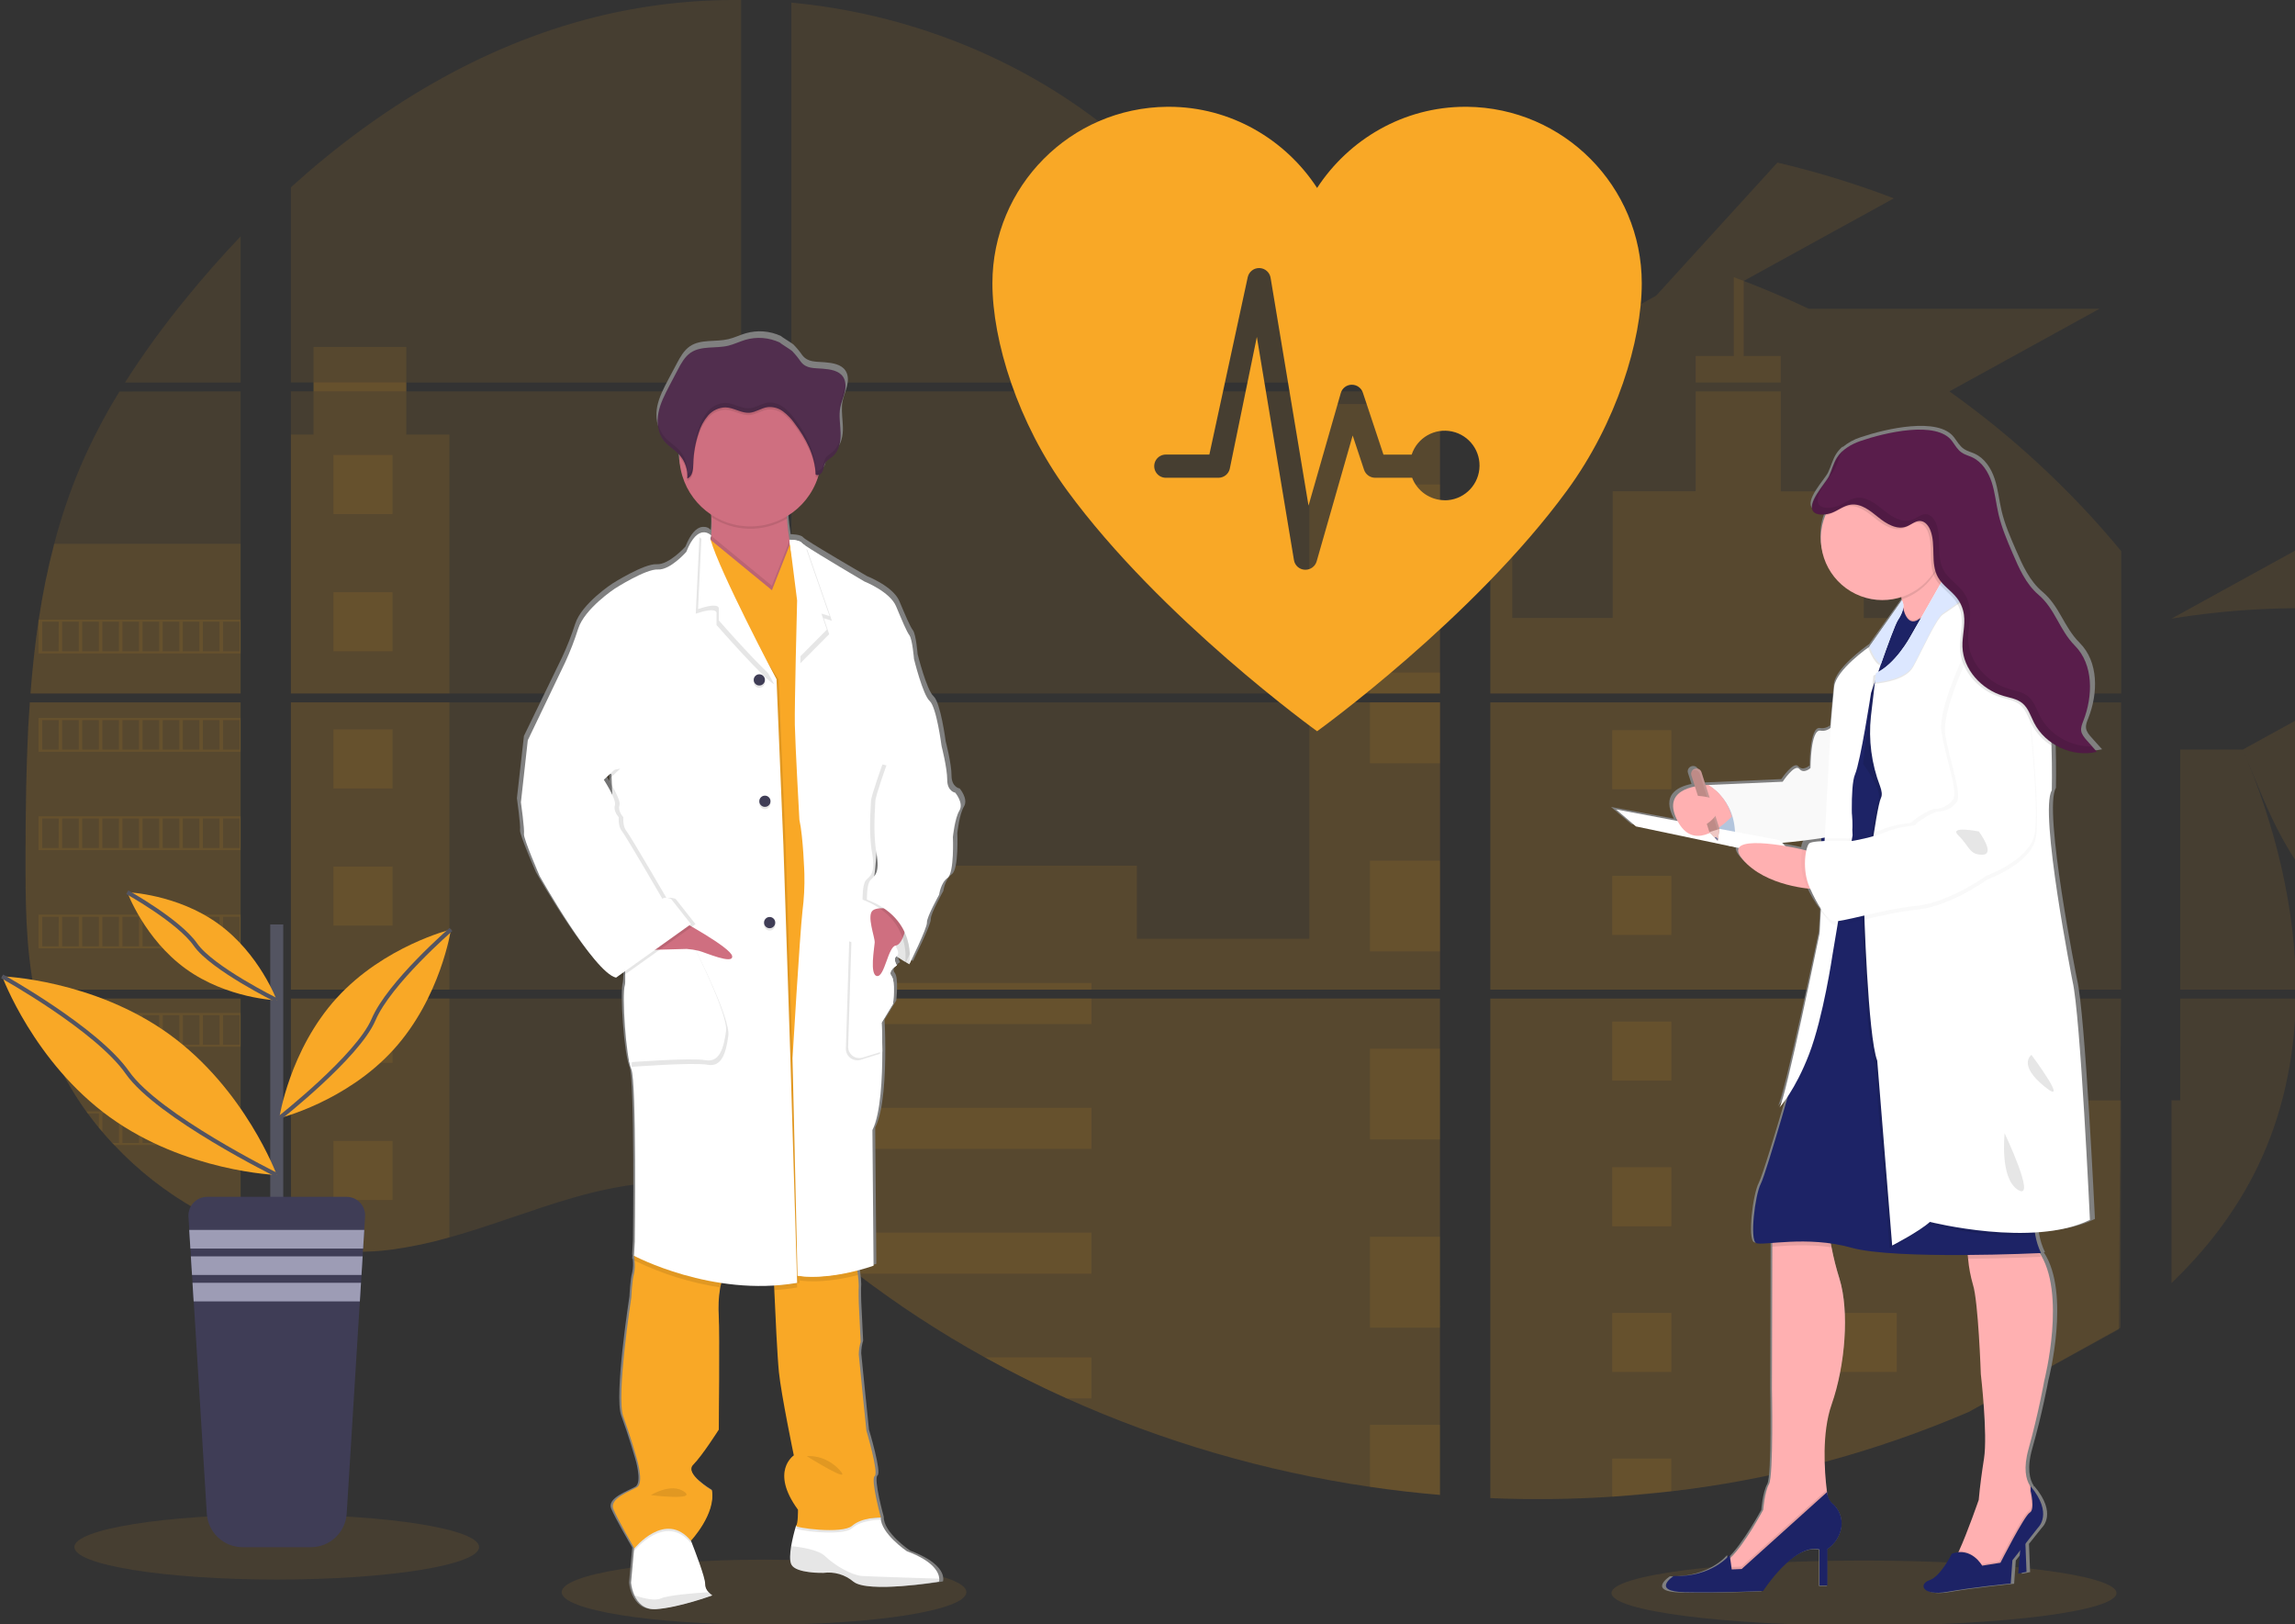 <?xml version="1.0" standalone="no"?>
<!DOCTYPE svg PUBLIC "-//W3C//DTD SVG 1.0//EN" "http://www.w3.org/TR/2001/REC-SVG-20010904/DTD/svg10.dtd">
<svg xmlns="http://www.w3.org/2000/svg" xmlns:xlink="http://www.w3.org/1999/xlink" id="body_1" width="431" height="305">

<rect width="100%" height="100%" fill="#333333" stroke="none"/>

<defs>
    <linearGradient transform="matrix(1 0 0 1 0 0)"  id="1" x1="403.57" y1="833.5" x2="403.57" y2="218.16">
        <stop stop-color="#808080" offset="0%"/>
        <stop stop-color="#808080" offset="100%"/>
    </linearGradient>
    <linearGradient transform="matrix(1 0 0 1 0 0)"  id="231" x1="940.67" y1="825.72" x2="940.67" y2="263.72">
        <stop stop-color="#808080" offset="0%"/>
        <stop stop-color="#808080" offset="100%"/>
    </linearGradient>
</defs>

<g transform="matrix(0.39 0 0 0.39 0.207 -0)">
    <path d="M269.94 766.65C 269.94 758.007 313.565 751 367.38 751C 421.195 751 464.82 758.007 464.82 766.65C 464.82 775.293 421.195 782.3 367.38 782.3C 313.565 782.3 269.94 775.293 269.94 766.65" stroke="none" fill="#F9A826" fill-rule="nonzero" fill-opacity="0.098" />
    <path d="M775.46 767.09C 775.46 758.447 829.898 751.44 897.05 751.44C 964.202 751.44 1018.64 758.447 1018.64 767.09C 1018.64 775.733 964.202 782.74 897.05 782.74C 829.898 782.74 775.46 775.733 775.46 767.09" stroke="none" fill="#F9A826" fill-rule="nonzero" fill-opacity="0.098" />
    <path transform="matrix(1 0 0 1 -47.24 -58.63)"  d="M61.08 396.83L162.57 396.83L162.57 535.16L68.51 535.16C 68.26 536.58 68.02 538.01 67.76 539.44L67.76 539.44L162.57 539.44L162.57 651C 162.4 650.95 162.25 650.89 162.09 650.83C 159.41 649.77 156.75 648.65 154.09 647.45L154.09 647.45L152.39 646.68C 149.723 645.42 147.057 644.087 144.39 642.68C 143.46 642.19 142.53 641.68 141.61 641.16C 126.806 632.867 113.357 622.359 101.73 610C 101.39 609.67 101.07 609.32 100.73 609C 99.11 607.24 97.52 605.46 95.98 603.64L95.98 603.64L94.28 601.64C 92.46 599.41 90.7 597.12 88.99 594.8C 88.74 594.46 88.5 594.12 88.24 593.8C 81.285 584.157 75.511 573.716 71.04 562.7C 70.9 562.37 70.78 562.01 70.65 561.7C 69.277 558.167 68.06 554.6 67 551C 66.54 549.49 66.1 548 65.72 546.43C 65.58 545.97 65.46 545.52 65.35 545.07C 59.67 522.9 59 499.87 59 477C 59 474.33 59 471.65 59 469C 59 459.75 59.11 450.44 59.27 441.14C 59.27 438.73 59.37 436.33 59.42 433.91C 59.56 427.77 59.76 421.63 60.02 415.49C 60.08 413.78 60.16 412.08 60.25 410.38C 60.25 409.4 60.3 408.42 60.4 407.44C 60.64 403.88 60.84 400.35 61.08 396.83z" stroke="none" fill="#F9A826" fill-rule="nonzero" fill-opacity="0.098" />
    <path transform="matrix(1 0 0 1 -47.24 -58.63)"  d="M162.57 242.81L106.9 242.81C 115.949 228.646 125.837 215.035 136.51 202.05C 144.78 191.89 153.51 181.99 162.57 172.45L162.57 172.45L162.57 242.81z" stroke="none" fill="#F9A826" fill-rule="nonzero" fill-opacity="0.098" />
    <path transform="matrix(1 0 0 1 -47.24 -58.63)"  d="M162.57 247.09L162.57 392.55L61.4 392.55C 61.4 392.13 61.47 391.7 61.5 391.28C 61.59 390.13 61.68 388.98 61.78 387.84C 61.89 386.5 62.01 385.15 62.14 383.84C 62.27 382.53 62.41 380.93 62.56 379.48C 62.71 378.03 62.85 376.56 63.02 375.11C 63.19 373.66 63.34 372.21 63.52 370.77C 63.7 369.33 63.86 367.87 64.05 366.43C 64.2 365.23 64.36 364.04 64.52 362.84C 64.75 361.15 64.99 359.45 65.25 357.77C 65.25 357.52 65.32 357.26 65.36 357.02C 67.185 344.721 69.672 332.531 72.81 320.5C 76.095 307.88 80.289 295.514 85.36 283.5C 90.75 270.932 97.06 258.779 104.24 247.14L104.24 247.14L162.57 247.09z" stroke="none" fill="#F9A826" fill-rule="nonzero" fill-opacity="0.098" />
    <path transform="matrix(1 0 0 1 -47.24 -58.63)"  d="M186.8 396.82L186.8 535.16L403.57 535.16L403.57 396.82L186.8 396.82zM186.8 539.43L186.8 658.23C 188.04 658.49 189.27 658.74 190.49 658.95C 192.15 659.27 193.8 659.56 195.49 659.81C 195.81 659.86 196.14 659.91 196.49 659.94C 197.15 660.05 197.83 660.14 198.49 660.23C 200.16 660.46 201.82 660.65 203.49 660.8C 204.28 660.88 205.08 660.95 205.88 661.01L205.88 661.01L207.81 661.16C 208.86 661.24 209.9 661.3 210.93 661.33C 211.57 661.33 212.21 661.39 212.87 661.41C 213.37 661.41 213.87 661.41 214.39 661.41C 214.91 661.41 215.65 661.41 216.28 661.41C 217.14 661.41 218 661.41 218.85 661.41L218.85 661.41L220 661.41C 220.86 661.41 221.72 661.41 222.57 661.33L222.57 661.33L222.63 661.33C 223.22 661.33 223.82 661.33 224.42 661.25C 224.587 661.26 224.753 661.26 224.92 661.25C 225.42 661.25 225.92 661.25 226.4 661.18L226.4 661.18L226.75 661.18L230.1 660.92C 231.2 660.82 232.31 660.69 233.43 660.57L233.43 660.57L235.71 660.3C 244.986 659 254.158 657.049 263.16 654.46C 283.38 648.82 303.16 640.93 323.37 635.15C 349.5 627.7 378.37 624.04 403.62 633.15L403.62 633.15L403.62 539.43zM403.57 242.81L403.57 58.64C 379.837 58.383 356.169 61.159 333.14 66.9C 278.25 80.69 229 110.6 186.8 148.8L186.8 148.8L186.8 242.8L197.68 242.8L197.68 247.07L186.8 247.07L186.8 392.55L403.57 392.55L403.57 247.08L242.35 247.08L242.35 242.81zM682 180.6C 668.42 180.12 654.92 175.82 642.71 169.18C 619.36 156.48 600.71 136.87 579.87 120.32C 536.57 85.85 482.87 65.05 427.78 59.89L427.78 59.89L427.78 242.81L737.23 242.81L738 242zM710.19 175.6L740.08 208.4L740.08 167C 730.07 168.24 721.3 171.19 710.23 175.56zM740.08 687.73L740.08 539.43L676.39 539.43C 676.22 538.8 676.05 538.16 675.85 537.52C 676.04 538.16 676.2 538.8 676.38 539.43L676.38 539.43L427.82 539.43L427.82 646.68C 430.18 648.43 432.51 650.27 434.82 652.14C 437.31 654.14 439.77 656.25 442.24 658.32L442.24 658.32L444.73 660.38C 445.92 661.38 447.12 662.38 448.33 663.32C 450.73 665.267 453.153 667.187 455.6 669.08C 456.81 670.08 458.05 670.98 459.28 671.92C 478.807 686.85 499.406 700.323 520.91 712.23C 525.73 714.897 530.593 717.5 535.5 720.04C 538.77 721.71 542.06 723.37 545.36 724.98C 550.32 727.4 555.32 729.733 560.36 731.98C 606.827 752.838 655.961 767.151 706.36 774.51C 717.553 776.163 728.79 777.463 740.07 778.41L740.07 778.41L740.07 687.72L741.07 687.72zM427.82 247.08L427.82 392.55L740.12 392.55L740.12 247.08zM427.82 396.82L427.82 535.16L740.12 535.16L740.12 396.82zM764.36 166.82L764.36 213L802.51 171.14C 789.87 169.1 777.153 167.643 764.36 166.77zM764.36 396.87L764.36 535.16L1068.11 535.16L1068.11 396.82zM1067 698.71L1068.07 539.43L764.36 539.43L764.36 780C 783.925 780.822 803.52 780.588 823.06 779.3L823.06 779.3L823.4 779.3C 832.733 778.713 842.023 777.86 851.27 776.74L851.27 776.74L851.48 776.74C 900.811 770.999 949.047 758.128 994.68 738.53zM1199 379.78C 1197.86 377.09 1196.67 374.42 1195.46 371.78C 1193.2 366.78 1190.81 361.92 1188.35 357.06L1188.35 357.06L1164.65 357.06L1164.65 535.16L1224.57 535.16C 1152.22 496 1142.31 456 1126.71 419.55zM1164.65 499.66L1164.65 636.66C 1181.53 620.48 1195.79 601.97 1206.06 580.81C 1218.41 555.33 1224.06 527.74 1224.52 499.64zM1164.65 316.74L1164.65 352.74L1186.13 352.74C 1154.835 350.218 1123.351 351.484 1092.36 356.51zM958.65 154.14C 957.07 153.54 955.49 152.93 953.9 152.34C 937.131 146.147 919.995 140.998 902.59 136.92L902.59 136.92L844.21 200.99L770.77 242L771.52 242.82L979.3 242.82C 950.362 222.9 919.164 206.483 886.36 193.91zM1057.71 207.31L768.62 207.31L764.36 211.21L764.36 392.55L801.7 392.55L801.76 392.55L1068.15 392.55L1068.15 324C 1044.052 294.856 1016.239 268.996 985.42 247.08z" stroke="none" fill="#F9A826" fill-rule="nonzero" fill-opacity="0.098" />
    <path transform="matrix(1 0 0 1 -47.24 -58.63)"  d="M162.57 320.46L162.57 392.55L61.4 392.55C 61.4 392.13 61.47 391.7 61.5 391.28C 61.59 390.13 61.68 388.98 61.78 387.84C 61.89 386.5 62.01 385.15 62.14 383.84C 62.27 382.53 62.41 380.93 62.56 379.48C 62.71 378.03 62.85 376.56 63.02 375.11C 63.19 373.66 63.34 372.21 63.52 370.77C 63.7 369.33 63.86 367.87 64.05 366.43C 64.2 365.23 64.36 364.04 64.52 362.84C 64.75 361.15 64.99 359.45 65.25 357.77C 65.25 357.52 65.32 357.26 65.36 357.02C 67.185 344.721 69.672 332.531 72.81 320.5L72.81 320.5L162.57 320.46z" stroke="none" fill="#F9A826" fill-rule="nonzero" fill-opacity="0.098" />
    <path transform="matrix(1 0 0 1 -47.24 -58.63)"  d="M61.08 396.83L162.57 396.83L162.57 535.16L68.51 535.16C 68.26 536.58 68.02 538.01 67.76 539.44L67.76 539.44L162.57 539.44L162.57 651C 162.4 650.95 162.25 650.89 162.09 650.83C 159.41 649.77 156.75 648.65 154.09 647.45L154.09 647.45L152.39 646.68C 149.723 645.42 147.057 644.087 144.39 642.68C 143.46 642.19 142.53 641.68 141.61 641.16C 126.806 632.867 113.357 622.359 101.73 610C 101.39 609.67 101.07 609.32 100.73 609C 99.11 607.24 97.52 605.46 95.98 603.64L95.98 603.64L94.28 601.64C 92.46 599.41 90.7 597.12 88.99 594.8C 88.74 594.46 88.5 594.12 88.24 593.8C 81.285 584.157 75.511 573.716 71.04 562.7C 70.9 562.37 70.78 562.01 70.65 561.7C 69.277 558.167 68.06 554.6 67 551C 66.54 549.49 66.1 548 65.72 546.43C 65.58 545.97 65.46 545.52 65.35 545.07C 59.67 522.9 59 499.87 59 477C 59 474.33 59 471.65 59 469C 59 459.75 59.11 450.44 59.27 441.14C 59.27 438.73 59.37 436.33 59.42 433.91C 59.56 427.77 59.76 421.63 60.02 415.49C 60.08 413.78 60.16 412.08 60.25 410.38C 60.25 409.4 60.3 408.42 60.4 407.44C 60.64 403.88 60.84 400.35 61.08 396.83z" stroke="none" fill="#F9A826" fill-rule="nonzero" fill-opacity="0.098" />
    <path d="M215.87 209.28L215.87 333.92L139.56 333.92L139.56 209.28L150.44 209.28L150.44 167.08L195.1 167.08L195.1 209.28L215.87 209.28L215.87 209.28" stroke="none" fill="#F9A826" fill-rule="nonzero" fill-opacity="0.098" />
    <path d="M139.57 338.19L215.87 338.19L215.87 476.52L139.57 476.52z" stroke="none" fill="#F9A826" fill-rule="nonzero" fill-opacity="0.098" />
    <path transform="matrix(1 0 0 1 -47.24 -58.63)"  d="M186.8 539.44L263.11 539.44L263.11 654.44C 254.108 657.027 244.936 658.975 235.66 660.27L235.66 660.27L233.38 660.55C 232.26 660.68 231.15 660.79 230.05 660.9C 228.95 661.01 227.81 661.09 226.7 661.16L226.7 661.16L226.35 661.16C 225.87 661.16 225.35 661.22 224.88 661.23L224.88 661.23L224.37 661.23C 223.77 661.23 223.17 661.29 222.57 661.31C 221.72 661.36 220.87 661.37 220 661.38C 219.63 661.38 219.28 661.38 218.91 661.38C 218.05 661.38 217.2 661.38 216.34 661.38L216.34 661.38L214.45 661.38C 213.94 661.38 213.45 661.38 212.92 661.38L212.92 661.38L210.99 661.31C 209.99 661.31 208.91 661.2 207.87 661.13L207.87 661.13L205.95 660.99L203.56 660.77C 201.88 660.62 200.21 660.43 198.56 660.2L198.56 660.2L196.56 659.92L195.56 659.78C 193.89 659.52 192.24 659.24 190.56 658.92C 189.33 658.71 188.11 658.45 186.87 658.2L186.87 658.2L186.8 539.44z" stroke="none" fill="#F9A826" fill-rule="nonzero" fill-opacity="0.098" />
    <path d="M629.96 194.56L692.88 194.56L692.88 333.91L629.96 333.91z" stroke="none" fill="#F9A826" fill-rule="nonzero" fill-opacity="0.098" />
    <path d="M692.89 338.19L692.89 476.53L380.58 476.53L380.58 416.86L546.93 416.86L546.93 452.06L629.96 452.06L629.96 338.19L692.89 338.19L692.89 338.19" stroke="none" fill="#F9A826" fill-rule="nonzero" fill-opacity="0.098" />
    <path transform="matrix(1 0 0 1 -47.24 -58.63)"  d="M741.12 687.76L740.12 687.76L740.12 778.51C 728.853 777.557 717.62 776.26 706.42 774.62C 655.996 767.238 606.841 752.894 560.36 732C 546.94 725.96 533.793 719.367 520.92 712.22C 499.416 700.307 478.815 686.834 459.28 671.91C 454.373 668.15 449.53 664.303 444.75 660.37C 441.44 657.64 438.15 654.84 434.82 652.12C 432.51 650.25 430.18 648.41 427.82 646.65L427.82 646.65L427.82 539.44L676.37 539.44C 676.2 538.8 676.03 538.16 675.85 537.53C 676.04 538.16 676.22 538.8 676.39 539.44L676.39 539.44L740.12 539.44L740.12 687.7C 740.46 687.71 740.79 687.74 741.12 687.76z" stroke="none" fill="#F9A826" fill-rule="nonzero" fill-opacity="0.098" />
    <path transform="matrix(1 0 0 1 -47.24 -58.63)"  d="M904.22 242.81L863.22 242.81L863.22 230.07L881.6 230.07L881.6 192.12C 883.193 192.7 884.78 193.297 886.36 193.91L886.36 193.91L886.36 230.07L904.22 230.07L904.22 242.81z" stroke="none" fill="#F9A826" fill-rule="nonzero" fill-opacity="0.098" />
    <path transform="matrix(1 0 0 1 -47.24 -58.63)"  d="M1003 392.55L801.72 392.55C 801.72 392.55 801.72 392.55 801.79 392.6L801.79 392.6L801.7 392.55L764.36 392.55L764.36 253.2L774.94 253.2L774.94 356.2L823.29 356.2L823.29 295.2L863.23 295.2L863.23 247.09L904.23 247.09L904.23 295.24L944.17 295.24L944.17 356.24L1003 356.24L1003 392.55z" stroke="none" fill="#F9A826" fill-rule="nonzero" fill-opacity="0.098" />
    <path transform="matrix(1 0 0 1 -47.24 -58.63)"  d="M764.36 396.82L764.36 535.16L1003 535.16L1003 396.82L764.36 396.82zM1067.78 698L1068.11 588.5L1003 588.5L1003 539.5L764.36 539.5L764.36 780C 783.925 780.822 803.52 780.588 823.06 779.3L823.06 779.3L823.4 779.3C 832.733 778.713 842.023 777.86 851.27 776.74L851.27 776.74L851.48 776.74C 900.811 770.999 949.047 758.128 994.68 738.53" stroke="none" fill="#F9A826" fill-rule="nonzero" fill-opacity="0.098" />
    <path transform="matrix(1 0 0 1 -47.24 -58.63)"  d="M1096.57 539.44L1152.24 539.44C 1151.75 567.53 1146.11 595.12 1133.77 620.6C 1123.5 641.77 1109.23 660.28 1092.37 676.45L1092.37 676.45L1092.37 588.45L1096.57 588.45L1096.57 539.44z" stroke="none" fill="#F9A826" fill-rule="nonzero" fill-opacity="0.098" />
    <path transform="matrix(1 0 0 1 -47.24 -58.63)"  d="M1152.27 535.16L1096.57 535.16L1096.57 419.55L1126.71 419.55C 1142.31 456 1152.22 496 1152.27 535.16z" stroke="none" fill="#F9A826" fill-rule="nonzero" fill-opacity="0.098" />
    <path d="M659.18 233.3L692.89 233.3L692.89 276.99L659.18 276.99z" stroke="none" fill="#F9A826" fill-rule="nonzero" fill-opacity="0.098" />
    <path d="M659.18 323.86L692.89 323.86L692.89 333.92L659.18 333.92z" stroke="none" fill="#F9A826" fill-rule="nonzero" fill-opacity="0.098" />
    <path d="M659.18 338.19L692.89 338.19L692.89 367.54L659.18 367.54z" stroke="none" fill="#F9A826" fill-rule="nonzero" fill-opacity="0.098" />
    <path d="M659.18 414.42L692.89 414.42L692.89 458.11L659.18 458.11z" stroke="none" fill="#F9A826" fill-rule="nonzero" fill-opacity="0.098" />
    <path d="M659.18 504.98L692.89 504.98L692.89 548.67L659.18 548.67z" stroke="none" fill="#F9A826" fill-rule="nonzero" fill-opacity="0.098" />
    <path transform="matrix(1 0 0 1 -47.24 -58.63)"  d="M740.12 687.7C 740.46 687.7 740.79 687.7 741.12 687.76L741.12 687.76L740.12 687.76L740.12 697.91L706.42 697.91L706.42 654.17L740.12 654.17L740.12 687.7z" stroke="none" fill="#F9A826" fill-rule="nonzero" fill-opacity="0.098" />
    <path transform="matrix(1 0 0 1 -47.24 -58.63)"  d="M740.12 744.71L740.12 778.46C 728.853 777.507 717.62 776.21 706.42 774.57L706.42 774.57L706.42 744.71L740.12 744.71z" stroke="none" fill="#F9A826" fill-rule="nonzero" fill-opacity="0.098" />
    <path d="M380.58 473.32L525.05 473.32L525.05 476.53L380.58 476.53z" stroke="none" fill="#F9A826" fill-rule="nonzero" fill-opacity="0.098" />
    <path d="M380.58 480.8L525.05 480.8L525.05 493.1L380.58 493.1z" stroke="none" fill="#F9A826" fill-rule="nonzero" fill-opacity="0.098" />
    <path d="M380.58 533.42L525.05 533.42L525.05 553.2L380.58 553.2z" stroke="none" fill="#F9A826" fill-rule="nonzero" fill-opacity="0.098" />
    <path transform="matrix(1 0 0 1 -47.24 -58.63)"  d="M572.28 652.15L572.28 671.93L459.28 671.93C 454.373 668.183 449.527 664.337 444.74 660.39C 441.43 657.66 438.15 654.86 434.81 652.15L434.81 652.15L572.28 652.15z" stroke="none" fill="#F9A826" fill-rule="nonzero" fill-opacity="0.098" />
    <path transform="matrix(1 0 0 1 -47.24 -58.63)"  d="M572.28 712.24L572.28 732L560.35 732C 546.943 725.953 533.8 719.357 520.92 712.21L520.92 712.21L572.28 712.24z" stroke="none" fill="#F9A826" fill-rule="nonzero" fill-opacity="0.098" />
    <path d="M775.83 351.6L804.27 351.6L804.27 380.04L775.83 380.04z" stroke="none" fill="#F9A826" fill-rule="nonzero" fill-opacity="0.098" />
    <path d="M160.05 219.09L188.49 219.09L188.49 247.53L160.05 247.53z" stroke="none" fill="#F9A826" fill-rule="nonzero" fill-opacity="0.098" />
    <path d="M160.05 285.15L188.49 285.15L188.49 313.59L160.05 313.59z" stroke="none" fill="#F9A826" fill-rule="nonzero" fill-opacity="0.098" />
    <path d="M160.05 351.21L188.49 351.21L188.49 379.65L160.05 379.65z" stroke="none" fill="#F9A826" fill-rule="nonzero" fill-opacity="0.098" />
    <path d="M160.05 417.26L188.49 417.26L188.49 445.7L160.05 445.7z" stroke="none" fill="#F9A826" fill-rule="nonzero" fill-opacity="0.098" />
    <path d="M160.05 483.32L188.49 483.32L188.49 511.76L160.05 511.76z" stroke="none" fill="#F9A826" fill-rule="nonzero" fill-opacity="0.098" />
    <path d="M160.05 549.38L188.49 549.38L188.49 577.82L160.05 577.82z" stroke="none" fill="#F9A826" fill-rule="nonzero" fill-opacity="0.098" />
    <path d="M884.4 351.6L912.84 351.6L912.84 380.04L884.4 380.04z" stroke="none" fill="#F9A826" fill-rule="nonzero" fill-opacity="0.098" />
    <path d="M775.83 421.75L804.27 421.75L804.27 450.19L775.83 450.19z" stroke="none" fill="#F9A826" fill-rule="nonzero" fill-opacity="0.098" />
    <path d="M884.4 421.75L912.84 421.75L912.84 450.19L884.4 450.19z" stroke="none" fill="#F9A826" fill-rule="nonzero" fill-opacity="0.098" />
    <path d="M775.83 491.89L804.27 491.89L804.27 520.33L775.83 520.33z" stroke="none" fill="#F9A826" fill-rule="nonzero" fill-opacity="0.098" />
    <path d="M884.4 491.89L912.84 491.89L912.84 520.33L884.4 520.33z" stroke="none" fill="#F9A826" fill-rule="nonzero" fill-opacity="0.098" />
    <path d="M775.83 562.04L804.27 562.04L804.27 590.48L775.83 590.48z" stroke="none" fill="#F9A826" fill-rule="nonzero" fill-opacity="0.098" />
    <path d="M884.4 562.04L912.84 562.04L912.84 590.48L884.4 590.48z" stroke="none" fill="#F9A826" fill-rule="nonzero" fill-opacity="0.098" />
    <path d="M775.83 632.19L804.27 632.19L804.27 660.63L775.83 660.63z" stroke="none" fill="#F9A826" fill-rule="nonzero" fill-opacity="0.098" />
    <path d="M884.4 632.19L912.84 632.19L912.84 660.63L884.4 660.63z" stroke="none" fill="#F9A826" fill-rule="nonzero" fill-opacity="0.098" />
    <path d="M775.83 720.67L775.83 702.33L804.26 702.33L804.26 718.06L775.83 720.67L775.83 720.67" stroke="none" fill="#F9A826" fill-rule="nonzero" fill-opacity="0.098" />
    <path transform="matrix(1 0 0 1 -47.24 -58.63)"  d="M65.24 357L65.24 373.27L162.57 373.27L162.57 357L65.24 357zM74.94 372.25L67 372.25L67 358L75 358zM84.63 372.25L76.63 372.25L76.63 358L84.63 358zM94.3 372.25L86.3 372.25L86.3 358L94.3 358zM103.99 372.25L96 372.25L96 358L104 358zM113.67 372.25L105.67 372.25L105.67 358L113.67 358zM123.36 372.25L115.36 372.25L115.36 358L123.36 358zM133.05 372.25L125.05 372.25L125.05 358L133.05 358zM142.73 372.25L134.73 372.25L134.73 358L142.73 358zM152.41 372.25L144.41 372.25L144.41 358L152.41 358zM162.09 372.25L154.09 372.25L154.09 358L162.09 358z" stroke="none" fill="#F9A826" fill-rule="nonzero" fill-opacity="0.098" />
    <path transform="matrix(1 0 0 1 -47.24 -58.63)"  d="M65.24 404.34L65.24 420.61L162.57 420.61L162.57 404.34L65.24 404.34zM74.94 419.58L67 419.58L67 405.37L75 405.37zM84.63 419.58L76.63 419.58L76.63 405.37L84.63 405.37zM94.3 419.58L86.3 419.58L86.3 405.37L94.3 405.37zM103.99 419.58L96 419.58L96 405.37L104 405.37zM113.67 419.58L105.67 419.58L105.67 405.37L113.67 405.37zM123.36 419.58L115.36 419.58L115.36 405.37L123.36 405.37zM133.05 419.58L125.05 419.58L125.05 405.37L133.05 405.37zM142.73 419.58L134.73 419.58L134.73 405.37L142.73 405.37zM152.41 419.58L144.41 419.58L144.41 405.37L152.41 405.37zM162.09 419.58L154.09 419.58L154.09 405.37L162.09 405.37z" stroke="none" fill="#F9A826" fill-rule="nonzero" fill-opacity="0.098" />
    <path transform="matrix(1 0 0 1 -47.24 -58.63)"  d="M65.24 451.7L65.24 468L162.57 468L162.57 451.7L65.24 451.7zM74.94 466.94L67 466.94L67 452.72L75 452.72zM84.63 466.94L76.63 466.94L76.63 452.72L84.63 452.72zM94.3 466.94L86.3 466.94L86.3 452.72L94.3 452.72zM103.99 466.94L96 466.94L96 452.72L104 452.72zM113.67 466.94L105.67 466.94L105.67 452.72L113.67 452.72zM123.36 466.94L115.36 466.94L115.36 452.72L123.36 452.72zM133.05 466.94L125.05 466.94L125.05 452.72L133.05 452.72zM142.73 466.94L134.73 466.94L134.73 452.72L142.73 452.72zM152.41 466.94L144.41 466.94L144.41 452.72L152.41 452.72zM162.09 466.94L154.09 466.94L154.09 452.72L162.09 452.72z" stroke="none" fill="#F9A826" fill-rule="nonzero" fill-opacity="0.098" />
    <path transform="matrix(1 0 0 1 -47.24 -58.63)"  d="M65.24 499.06L65.24 515.31L162.57 515.31L162.57 499.06L65.24 499.06zM74.94 514.3L67 514.3L67 500.07L75 500.07zM84.63 514.3L76.63 514.3L76.63 500.07L84.63 500.07zM94.3 514.3L86.3 514.3L86.3 500.07L94.3 500.07zM103.99 514.3L96 514.3L96 500.07L104 500.07zM113.67 514.3L105.67 514.3L105.67 500.07L113.67 500.07zM123.36 514.3L115.36 514.3L115.36 500.07L123.36 500.07zM133.05 514.3L125.05 514.3L125.05 500.07L133.05 500.07zM142.73 514.3L134.73 514.3L134.73 500.07L142.73 500.07zM152.41 514.3L144.41 514.3L144.41 500.07L152.41 500.07zM162.09 514.3L154.09 514.3L154.09 500.07L162.09 500.07z" stroke="none" fill="#F9A826" fill-rule="nonzero" fill-opacity="0.098" />
    <path transform="matrix(1 0 0 1 -47.24 -58.63)"  d="M65.66 546.41C 66.05 547.94 66.49 549.47 66.95 550.98L66.95 550.98L66.95 547.43L74.95 547.43L74.95 561.65L70.67 561.65C 70.8 561.98 70.93 562.34 71.06 562.65L71.06 562.65L162.57 562.65L162.57 546.41L65.66 546.41zM84.66 561.65L76.66 561.65L76.66 547.43L84.66 547.43zM94.33 561.65L86.33 561.65L86.33 547.43L94.33 547.43zM104.02 561.65L96 561.65L96 547.43L104 547.43zM113.7 561.65L105.7 561.65L105.7 547.43L113.7 547.43zM123.39 561.65L115.39 561.65L115.39 547.43L123.39 547.43zM133.08 561.65L125.08 561.65L125.08 547.43L133.08 547.43zM142.76 561.65L134.76 561.65L134.76 547.43L142.76 547.43zM152.44 561.65L144.44 561.65L144.44 547.43L152.44 547.43zM162.12 561.65L154.12 561.65L154.12 547.43L162.12 547.43z" stroke="none" fill="#F9A826" fill-rule="nonzero" fill-opacity="0.098" />
    <path transform="matrix(1 0 0 1 -47.24 -58.63)"  d="M88.26 593.77C 88.51 594.09 88.75 594.45 89.01 594.77L89.01 594.77L94.3 594.77L94.3 601.6C 94.87 602.28 95.43 602.96 96.01 603.6L96.01 603.6L96.01 594.73L104.01 594.73L104.01 609L100.77 609C 101.09 609.33 101.4 609.68 101.77 610L101.77 610L162.6 610L162.6 593.77L88.26 593.77zM113.67 609L105.67 609L105.67 594.79L113.67 594.79zM123.36 609L115.36 609L115.36 594.79L123.36 594.79zM133.05 609L125.05 609L125.05 594.79L133.05 594.79zM142.73 609L134.73 609L134.73 594.79L142.73 594.79zM152.41 609L144.41 609L144.41 594.79L152.41 594.79zM162.09 609L154.09 609L154.09 594.79L162.09 594.79z" stroke="none" fill="#F9A826" fill-rule="nonzero" fill-opacity="0.098" />
    <path transform="matrix(1 0 0 1 -47.24 -58.63)"  d="M141.65 641.12C 142.56 641.64 143.49 642.12 144.43 642.64L144.43 642.64L144.43 642.14L152.43 642.14L152.43 646.64L154.13 647.43L154.13 642.14L162.13 642.14L162.13 650.79C 162.283 650.866 162.444 650.927 162.61 650.97L162.61 650.97L162.61 641.12L141.65 641.12z" stroke="none" fill="#F9A826" fill-rule="nonzero" fill-opacity="0.098" />
    <path transform="matrix(1 0 0 1 -47.24 -58.63)"  d="M801.72 392.55L801.78 392.55L801.72 392.55zM740.12 687.69L741.12 687.69zM675.85 537.52C 676.04 538.16 676.2 538.8 676.38 539.43C 676.22 538.8 676.05 538.16 675.85 537.52zM801.72 392.52L801.78 392.52zM197.72 242.78L197.72 247.05L242.39 247.05L242.39 242.78zM740.12 687.69L741.12 687.69zM675.85 537.52C 676.04 538.16 676.2 538.8 676.38 539.43C 676.22 538.8 676.05 538.16 675.85 537.52zM801.72 392.52L801.78 392.52zM740.12 687.66L741.12 687.66zM675.85 537.52C 676.04 538.16 676.2 538.8 676.38 539.43C 676.22 538.8 676.05 538.16 675.85 537.52z" stroke="none" fill="#F9A826" fill-rule="nonzero" fill-opacity="0.098" />
    <path transform="matrix(1 0 0 1 -47.24 -58.63)"  d="M508.84 438.3C 508.84 438.3 504.9 437.75 504.9 432.01C 504.9 426.27 502.08 415.55 502.08 415.55C 502.08 415.5 499.64 396.88 496.27 393.92C 492.9 390.96 488.57 373.58 488.57 373.58C 488.57 373.58 487.83 364.15 486.32 362.12C 484.81 360.09 482.77 355.12 479.76 348.03C 476.75 340.94 464.2 336.03 464.2 336.03C 464.2 336.03 441.51 322.87 435.08 318.58C 434.496 318.228 433.949 317.815 433.45 317.35C 432.33 315.88 427.45 315.85 427.45 315.85C 426.94 312.63 426.45 308.93 426.29 305.58C 426.29 305.22 426.29 304.86 426.24 304.5C 433.41 300.262 438.81 293.58 441.45 285.68C 441.57 285.3 441.67 284.9 441.78 284.52C 442.649 284.234 443.357 283.595 443.73 282.76C 444.31 281.47 444.32 279.96 445.04 278.76C 445.88 277.34 447.48 276.58 448.74 275.51C 451.92 272.81 452.74 268.26 452.59 264.12C 452.49 260.77 451.95 257.39 452.16 254.06L452.16 254.06L452.22 253.22C 452.28 252.72 452.35 252.22 452.44 251.74C 452.93 249.26 454 246.92 454.6 244.46C 455.2 242 455.26 239.23 453.86 237.11C 451.81 234 447.54 233.38 443.79 233.06C 439.54 232.7 435.74 233.17 433.02 229.64C 431.747 227.795 430.315 226.065 428.74 224.47C 428.18 223.95 422.74 220.63 422.74 220.41C 417.431 217.951 411.412 217.489 405.79 219.11C 402.97 219.93 400.31 221.27 397.45 221.94C 391.28 223.4 384.18 221.82 378.94 225.35C 376.02 227.35 374.27 230.53 372.63 233.63C 371.297 236.183 369.943 238.733 368.57 241.28C 366.36 245.47 364.11 249.73 363.18 254.37C 362.984 255.38 362.864 256.402 362.82 257.43L362.82 257.43L362.82 257.48C 362.82 257.85 362.82 258.22 362.82 258.59L362.82 258.59L362.82 259.06C 362.82 259.41 362.82 259.75 362.88 260.06C 362.94 260.37 362.93 260.47 362.96 260.68C 362.99 260.89 363.04 261.36 363.1 261.68C 363.16 262 363.28 262.56 363.4 263C 363.45 263.19 363.52 263.37 363.58 263.55C 363.68 263.89 363.8 264.22 363.93 264.55C 364 264.72 364.07 264.9 364.15 265.07C 364.3 265.42 364.48 265.76 364.66 266.07C 364.74 266.21 364.8 266.34 364.88 266.47C 365.159 266.935 365.466 267.382 365.8 267.81C 367.94 270.48 371.09 272.18 373.42 274.68C 373.42 274.78 373.42 274.88 373.42 274.97C 373.42 275.25 373.42 275.52 373.42 275.8C 373.671 287.12 379.504 297.584 389 303.75C 389 304.13 389.05 304.52 389.07 304.9C 389.265 307.868 389.228 310.847 388.96 313.81C 388.135 312.839 386.914 312.294 385.64 312.33C 385.21 312.309 384.78 312.346 384.36 312.44L384.36 312.44L384.27 312.37L384.27 312.46C 382.07 313 379.36 315.29 376.77 321.8C 376.77 321.8 368.89 330.68 362.89 330.31C 356.89 329.94 341.7 339.55 341.7 339.55C 341.7 339.55 326.88 349.17 323.7 358.97C 321.923 364.527 319.791 369.965 317.32 375.25L317.32 375.25L299 413L295.62 442.95C 295.62 442.95 297.49 456.27 297.12 458.3C 296.75 460.33 304.81 478.64 304.81 478.64C 304.81 478.64 331.44 525.43 342.32 527.83L342.32 527.83L343.1 527.28C 343.566 527.523 344.059 527.708 344.57 527.83L344.57 527.83L346.81 526.25C 346.945 528.011 346.887 529.781 346.64 531.53C 345.14 536.15 347.2 566.3 349.82 572.21C 352.44 578.12 351.51 655.61 351.51 655.61L351.51 655.61L351.14 662.45C 351.14 662.45 351.14 662.67 351.23 663.05L351.23 663.05L351.14 664.67L351.41 664.81C 351.69 666.98 351.599 669.181 351.14 671.32C 350.2 674.32 349.82 682.8 349.82 682.8C 349.82 682.8 342.33 730.68 345.88 740.3C 349.43 749.92 352.45 760.46 352.45 760.46C 352.45 760.46 356.2 772.46 352.63 774.51C 349.06 776.56 338.91 780 341 785C 342.9 789.62 350.11 802 351.18 803.81L351.18 803.81L351.09 804.76L349.62 820.69C 349.858 822.793 350.428 824.846 351.31 826.77C 352.92 830.24 356.05 833.84 362 833.45C 363 833.38 364.16 833.26 365.28 833.11C 376.17 831.65 389.58 826.79 389.58 826.79C 388.884 826.348 388.245 825.82 387.68 825.22C 386.598 824.172 385.994 822.726 386.01 821.22C 386.17 818.32 380.74 804.5 379.39 801.1C 379.18 800.61 379.07 800.33 379.07 800.33C 379.07 800.33 391.45 787.39 389.39 775.92C 389.39 775.92 375.69 767.92 380.2 763.53C 384.71 759.14 392.77 746.53 392.77 746.53C 392.77 746.53 393.14 699.38 392.77 692.34C 392.384 687.454 392.616 682.538 393.46 677.71C 393.61 676.98 393.79 676.27 393.98 675.57C 400.217 676.501 406.514 676.979 412.82 677C 415.12 677 417.46 677 419.82 676.86C 419.82 677.527 419.85 678.247 419.91 679.02C 420.43 690.7 421.4 711.18 422.19 718.79C 423.31 729.7 429.5 759.1 429.5 759.1C 429.5 759.1 417.69 766.68 431.56 785.36C 431.56 785.36 431.56 792.13 430.64 793.11C 429.658 796.314 428.866 799.573 428.27 802.87C 427.69 806.39 427.45 809.95 428.39 811.8C 430.64 816.22 444.14 815.86 444.14 815.86L444.14 815.86L444.47 815.8C 449.618 815.268 454.765 816.82 458.76 820.11C 463.89 824.23 483.36 822.42 493.9 821.11C 498.03 820.59 500.79 820.11 500.79 820.11C 500.924 819.643 500.971 819.155 500.93 818.67C 500.82 816.08 498.79 810.4 485.03 805.33C 485.03 805.33 472.09 796.63 472.27 789.05L472.27 789.05L472 789.05L470.5 789.05C 471.59 788.99 472.29 789.05 472.29 789.05C 472.29 789.05 467.22 770.55 469.29 769.05C 471.36 767.55 465.16 747.05 465.16 747.05C 465.16 747.05 461.61 712.65 461.42 710.24C 461.428 708.172 461.741 706.116 462.35 704.14L462.35 704.14L461.42 685.28C 461.42 685.28 461.24 679.01 461.42 676.97C 461.39 675.199 461.246 673.432 460.99 671.68C 460.9 670.98 460.81 670.25 460.71 669.53C 465.56 668.3 468.71 667.16 468.71 667.16L468.71 667.16L468.15 601.51C 472.27 593.51 473.03 575.96 473.01 563.51C 473.01 555.51 472.65 549.59 472.65 549.59L472.65 549.59L478.28 540.4C 478.28 540.4 479.58 529.4 477.52 526.99C 476.61 525.9 477.02 524.77 477.77 523.84C 478.16 523.531 478.571 523.25 479 523C 479 523 478.94 522.91 478.87 522.78C 479.263 522.452 479.681 522.154 480.12 521.89C 480.12 521.89 478.12 518.79 479.91 517.48C 481.59 518.62 483.09 519.48 484.23 520.18C 484.15 520.91 484.07 521.33 484.07 521.33L484.07 521.33L484.55 520.33C 485.65 520.95 486.32 521.33 486.32 521.33C 486.32 521.33 495.14 503.76 494.95 501.17C 494.76 498.58 500.95 487.67 500.95 487.67C 500.95 487.67 501.7 481.94 505.08 479.54C 508.46 477.14 507.7 459.75 507.7 459.75C 507.7 459.75 508.64 450.69 510.89 446.99C 513.14 443.29 508.84 438.3 508.84 438.3zM340.08 430.59L340.25 434.78C 339.25 433.17 338.53 432.01 338.53 432.01z" stroke="none" fill="url(#1)" />
    <path transform="matrix(1 0 0 1 -47.24 -58.63)"  d="M486.8 513.74L484.64 522.94C 484.64 522.94 467.34 514.11 464.22 502.89C 461.1 491.67 469.44 487.41 469.44 487.41L469.44 487.41L485.56 494.24L486.8 513.74z" stroke="none" fill="#FFFFFF" fill-rule="nonzero" />
    <path transform="matrix(1 0 0 1 -47.24 -58.63)"  d="M486.8 513.74L484.64 522.94C 484.64 522.94 467.34 514.11 464.22 502.89C 461.1 491.67 469.44 487.41 469.44 487.41L469.44 487.41L485.56 494.24L486.8 513.74z" stroke="none" fill="#000000" fill-rule="nonzero" fill-opacity="0.098" />
    <path transform="matrix(1 0 0 1 -47.24 -58.63)"  d="M389.71 826.85C 389.71 826.85 373.71 832.73 362.71 833.47C 356.87 833.86 353.8 830.28 352.22 826.83C 351.357 824.912 350.8 822.87 350.57 820.78L350.57 820.78L352 804.93L352.76 796.49L376.13 790.42L379.44 800.54L379.75 801.31C 381.08 804.69 386.41 818.44 386.25 821.31C 386.237 822.795 386.829 824.221 387.89 825.26C 388.427 825.865 389.038 826.4 389.71 826.85z" stroke="none" fill="#FFFFFF" fill-rule="nonzero" />
    <path transform="matrix(1 0 0 1 -47.24 -58.63)"  d="M499 818.79C 499.04 819.271 498.993 819.756 498.86 820.22C 498.86 820.22 464.64 825.93 457.64 820.22C 453.649 816.847 448.42 815.314 443.24 816C 443.24 816 430 816.36 427.79 812C 426.87 810.17 427.11 806.62 427.68 803.12C 428.261 799.841 429.036 796.598 430 793.41L430 793.41L430.53 792.99L433.68 790.46L470.56 789.37L470.84 789.37C 470.66 796.91 483.36 805.56 483.36 805.56C 496.85 810.56 498.84 816.21 499 818.79z" stroke="none" fill="#FFFFFF" fill-rule="nonzero" />
    <path transform="matrix(1 0 0 1 -47.24 -58.63)"  d="M499 818.79C 499.035 819.272 498.984 819.756 498.85 820.22C 498.85 820.22 464.64 825.93 457.64 820.22C 453.652 816.85 448.427 815.317 443.25 816C 443.25 816 430 816.36 427.8 812C 426.88 810.16 427.11 806.62 427.68 803.12C 432.78 803.63 440.83 804.9 443.99 807.93C 448.77 812.54 456.87 817.14 461.84 817.5C 465.73 817.75 489 818.49 499 818.79z" stroke="none" fill="#000000" fill-rule="nonzero" fill-opacity="0.098" />
    <path transform="matrix(1 0 0 1 -47.24 -58.63)"  d="M389.71 826.85C 389.71 826.85 373.71 832.73 362.71 833.47C 356.87 833.86 353.8 830.28 352.23 826.82C 356.3 828.19 361.95 829.63 364.92 828.31C 368.44 826.75 380.92 825.74 387.92 825.31C 388.453 825.893 389.054 826.41 389.71 826.85z" stroke="none" fill="#000000" fill-rule="nonzero" fill-opacity="0.098" />
    <path transform="matrix(1 0 0 1 -47.24 -58.63)"  d="M413.45 353C 400.25 347.87 383.27 330.92 387.51 323C 388.452 321.001 389.011 318.844 389.16 316.64C 389.433 313.648 389.473 310.639 389.28 307.64C 388.983 302.729 388.392 297.84 387.51 293C 387.51 293 428.72 293.93 426.32 300C 425.62 301.78 425.51 304.87 425.7 308.33C 425.89 311.79 426.39 315.7 426.91 319.01C 427.63 323.55 428.35 327.01 428.35 327.01C 428.35 327.01 425.83 330.54 424.35 330.73C 422.87 330.92 432.39 360.31 413.45 353z" stroke="none" fill="#CF6F80" fill-rule="nonzero" />
    <path transform="matrix(1 0 0 1 -47.24 -58.63)"  d="M379.72 801.31L379.41 801.65C 367.09 786.75 352.19 805.32 352.19 805.32L352.19 805.32L351.97 804.93L352.73 796.49L376.1 790.42L379.41 800.54L379.72 801.31z" stroke="none" fill="#000000" fill-rule="nonzero" fill-opacity="0.098" />
    <path transform="matrix(1 0 0 1 -47.24 -58.63)"  d="M470.85 790.42C 470.85 790.42 461.85 790.23 457.05 794.47C 452.25 798.71 429.05 795.39 430.05 794.47C 430.346 794.014 430.525 793.492 430.57 792.95L430.57 792.95L433.72 790.42L470.6 789.33C 470.74 790 470.85 790.42 470.85 790.42z" stroke="none" fill="#000000" fill-rule="nonzero" fill-opacity="0.098" />
    <path transform="matrix(1 0 0 1 -47.24 -58.63)"  d="M395.05 673.41C 394.38 675.067 393.871 676.785 393.53 678.54C 392.696 683.346 392.464 688.237 392.84 693.1C 393.21 700.1 392.84 747.01 392.84 747.01C 392.84 747.01 384.93 759.52 380.52 763.93C 376.11 768.34 389.52 776.26 389.52 776.26C 391.52 787.66 379.4 800.54 379.4 800.54C 367.08 785.64 352.18 804.22 352.18 804.22C 352.18 804.22 344.08 790.22 342.06 785.22C 340.04 780.22 349.97 776.76 353.46 774.73C 356.95 772.7 353.29 760.73 353.29 760.73C 353.29 760.73 350.34 750.24 346.84 740.67C 343.34 731.1 350.7 683.46 350.7 683.46C 350.7 683.46 351.08 675 351.99 672.05C 352.449 669.921 352.54 667.73 352.26 665.57C 352.2 664.84 352.13 664.23 352.08 663.82C 352.03 663.41 351.99 663.22 351.99 663.22L351.99 663.22L352.13 662.98L357.13 653.66C 357.13 653.66 397.45 667.54 395.05 673.41z" stroke="none" fill="#F9A826" fill-rule="nonzero" />
    <path transform="matrix(1 0 0 1 -47.24 -58.63)"  d="M470.85 789.32C 470.85 789.32 461.85 789.13 457.05 793.32C 452.25 797.51 429.05 794.24 430.05 793.32C 431.05 792.4 430.97 785.59 430.97 785.59C 417.36 767.01 428.97 759.47 428.97 759.47C 428.97 759.47 422.89 730.22 421.79 719.37C 421.02 711.79 420.07 691.42 419.56 679.79C 419.34 674.79 419.21 671.35 419.21 671.35L419.21 671.35L430.33 669.11L431.76 668.82L458.58 663.44C 458.58 663.44 459.32 668.44 459.82 672.53C 460.069 674.276 460.21 676.036 460.24 677.8C 460.06 679.8 460.24 686.06 460.24 686.06L460.24 686.06L461.15 704.83C 460.555 706.799 460.249 708.843 460.24 710.9C 460.42 713.29 463.91 747.51 463.91 747.51C 463.91 747.51 469.98 767.93 467.91 769.4C 465.84 770.87 470.85 789.32 470.85 789.32z" stroke="none" fill="#F9A826" fill-rule="nonzero" />
    <path transform="matrix(1 0 0 1 -47.24 -58.63)"  d="M426.32 300C 425.62 301.78 425.51 304.87 425.7 308.33C 414.436 315.113 400.283 314.849 389.28 307.65C 388.983 302.736 388.392 297.844 387.51 293C 387.51 293 428.72 293.91 426.32 300z" stroke="none" fill="#000000" fill-rule="nonzero" fill-opacity="0.098" />
    <path transform="matrix(1 0 0 1 -47.24 -58.63)"  d="M442.25 277.9C 442.258 281.503 441.691 285.085 440.57 288.51C 435.397 304.353 419.563 314.166 403.073 311.747C 386.584 309.328 374.235 295.381 373.83 278.72C 373.83 278.44 373.83 278.18 373.83 277.9C 373.619 265.537 380.093 254.021 390.766 247.777C 401.439 241.534 414.651 241.534 425.324 247.777C 435.997 254.021 442.471 265.537 442.26 277.9L442.26 277.9L442.25 277.9z" stroke="none" fill="#CF6F80" fill-rule="nonzero" />
    <path transform="matrix(1 0 0 1 -47.24 -58.63)"  d="M413.45 353C 400.25 347.87 383.27 330.92 387.51 323C 388.452 321.001 389.011 318.844 389.16 316.64L389.16 316.64L407.23 331.49L418.41 340.66L426.91 319.02C 427.63 323.56 428.35 327.02 428.35 327.02C 428.35 327.02 425.83 330.55 424.35 330.74C 422.87 330.93 432.39 360.31 413.45 353z" stroke="none" fill="#000000" fill-rule="nonzero" fill-opacity="0.098" />
    <path d="M412.94 360L397.85 613.5L378.17 614.79L327.21 467.8L335.57 293.29L337.33 256.42L359.99 275.03L371.18 284.2L379.93 261.93L396.2 276.11L412.94 360L412.94 360" stroke="none" fill="#F9A826" fill-rule="nonzero" />
    <path transform="matrix(1 0 0 1 -47.24 -58.63)"  d="M395.05 673.41C 394.38 675.067 393.871 676.785 393.53 678.54C 379.21 676.329 365.302 671.984 352.27 665.65L352.27 665.65L352 665.51L352.09 663.9L352.14 663.06L357.14 653.74C 357.14 653.74 397.45 667.54 395.05 673.41z" stroke="none" fill="#000000" fill-rule="nonzero" fill-opacity="0.098" />
    <path transform="matrix(1 0 0 1 -47.24 -58.63)"  d="M430.56 678.58C 426.899 679.202 423.207 679.623 419.5 679.84C 419.28 674.84 419.15 671.4 419.15 671.4L419.15 671.4L430.27 669.16L430.56 678.58z" stroke="none" fill="#000000" fill-rule="nonzero" fill-opacity="0.098" />
    <path transform="matrix(1 0 0 1 -47.24 -58.63)"  d="M459.76 672.58C 452.65 674.43 441.67 676.51 431.84 675.21L431.84 675.21L431.7 668.87L458.52 663.49C 458.52 663.49 459.26 668.44 459.76 672.58z" stroke="none" fill="#000000" fill-rule="nonzero" fill-opacity="0.098" />
    <path transform="matrix(1 0 0 1 -47.24 -58.63)"  d="M431.66 676.37C 390.66 683.37 353.11 663.3 353.11 663.3L353.11 663.3L353.47 656.5C 353.47 656.5 354.4 579.41 351.82 573.5C 349.24 567.59 347.23 537.62 348.69 533.02C 350.15 528.42 343.36 459.44 343.36 459.44L343.36 459.44L342.26 431.44L302 415.13L320 377.61C 322.431 372.35 324.522 366.938 326.26 361.41C 329.39 351.67 343.92 342.1 343.92 342.1C 343.92 342.1 358.82 332.54 364.71 332.9C 370.6 333.26 378.32 324.44 378.32 324.44C 384.02 309.91 389.18 316.49 389.18 316.49C 389.18 317.18 389.18 316.49 388.9 318.64C 386.9 334.59 421.24 384.99 421.73 385.88L421.73 385.88L425 465.54L428.31 566.35L431.66 676.37z" stroke="none" fill="#000000" fill-rule="nonzero" fill-opacity="0.098" />
    <path transform="matrix(1 0 0 1 -47.24 -58.63)"  d="M430.56 676.37C 389.56 683.37 352 663.3 352 663.3L352 663.3L352.37 656.5C 352.37 656.5 353.3 579.41 350.71 573.5C 348.12 567.59 346.12 537.62 347.59 533.02C 349.06 528.42 342.26 459.44 342.26 459.44L342.26 459.44L341.15 431.44L300.87 415.07L318.87 377.55C 321.296 372.287 323.387 366.876 325.13 361.35C 328.25 351.61 342.79 342.04 342.79 342.04C 342.79 342.04 357.69 332.48 363.57 332.84C 369.45 333.2 377.18 324.38 377.18 324.38C 382.89 309.85 389.18 316.43 389.18 316.43C 389.18 317.12 388.58 317.43 388.9 318.58C 393.3 334.05 420.14 384.93 420.63 385.82L420.63 385.82L423.94 465.48L427.25 566.29L430.56 676.37z" stroke="none" fill="#FFFFFF" fill-rule="nonzero" />
    <path transform="matrix(1 0 0 1 -47.24 -58.63)"  d="M419.51 388.09C 415.1 386.25 391.74 359.58 391.74 359.58L391.74 359.58L391.74 353.51C 390.89 351.51 385.84 352.73 381.74 354.13L381.74 354.13L383.5 317.26L385.5 318.92C 389.88 334.38 419 387.2 419.51 388.09z" stroke="none" fill="#000000" fill-rule="nonzero" fill-opacity="0.098" />
    <path transform="matrix(1 0 0 1 -47.24 -58.63)"  d="M420.62 385.88C 416.2 384.04 392.84 357.37 392.84 357.37L392.84 357.37L392.84 351.3C 391.99 349.3 386.94 350.52 382.84 351.92L382.84 351.92L384.61 315.05L386.61 316.71C 391 332.17 420.13 385 420.62 385.88z" stroke="none" fill="#FFFFFF" fill-rule="nonzero" />
    <path transform="matrix(1 0 0 1 -47.24 -58.63)"  d="M353.11 518.89C 353.66 518.89 381.62 515.95 381.62 515.95C 381.62 515.95 398.55 549.24 397.44 557.34C 396.33 565.44 394.32 572.61 387.51 571.34C 380.7 570.07 350.86 572.34 350.86 572.34L350.86 572.34L353.11 518.89z" stroke="none" fill="#000000" fill-rule="nonzero" fill-opacity="0.098" />
    <path transform="matrix(1 0 0 1 -47.24 -58.63)"  d="M352 516.68C 352.55 516.68 380.51 513.74 380.51 513.74C 380.51 513.74 397.43 547.04 396.33 555.13C 395.23 563.22 393.2 570.4 386.4 569.13C 379.6 567.86 349.75 570.13 349.75 570.13L349.75 570.13L352 516.68z" stroke="none" fill="#FFFFFF" fill-rule="nonzero" />
    <path transform="matrix(1 0 0 1 -47.24 -58.63)"  d="M373.07 501.05C 373.07 501.05 398.73 514.84 399.28 519.05C 399.83 523.26 386.22 517.21 383.28 516.48C 381.345 516.014 379.375 515.706 377.39 515.56L377.39 515.56L357.78 516.09L373.07 501.05z" stroke="none" fill="#CF6F80" fill-rule="nonzero" />
    <path d="M367.81 328.48C 367.81 329.226 367.546 329.862 367.019 330.389C 366.492 330.916 365.856 331.18 365.11 331.18C 364.364 331.18 363.728 330.916 363.201 330.389C 362.674 329.862 362.41 329.226 362.41 328.48C 362.41 327.734 362.674 327.098 363.201 326.571C 363.728 326.044 364.364 325.78 365.11 325.78C 365.856 325.78 366.492 326.044 367.019 326.571C 367.546 327.098 367.81 327.734 367.81 328.48C 367.81 328.511 367.809 328.543 367.808 328.574" stroke="none" fill="#000000" fill-rule="nonzero" fill-opacity="0.098" />
    <path d="M367.81 327.38C 367.81 328.126 367.546 328.762 367.019 329.289C 366.492 329.816 365.856 330.08 365.11 330.08C 364.364 330.08 363.728 329.816 363.201 329.289C 362.674 328.762 362.41 328.126 362.41 327.38C 362.41 326.634 362.674 325.998 363.201 325.471C 363.728 324.944 364.364 324.68 365.11 324.68C 365.856 324.68 366.492 324.944 367.019 325.471C 367.546 325.998 367.81 326.634 367.81 327.38C 367.81 327.411 367.809 327.443 367.808 327.474" stroke="none" fill="#3F3D56" fill-rule="nonzero" />
    <path d="M372.78 445.36C 372.78 446.106 372.516 446.742 371.989 447.269C 371.462 447.796 370.826 448.06 370.08 448.06C 369.334 448.06 368.698 447.796 368.171 447.269C 367.644 446.742 367.38 446.106 367.38 445.36C 367.38 444.614 367.644 443.978 368.171 443.451C 368.698 442.924 369.334 442.66 370.08 442.66C 370.826 442.66 371.462 442.924 371.989 443.451C 372.516 443.978 372.78 444.614 372.78 445.36C 372.78 445.391 372.779 445.423 372.778 445.454" stroke="none" fill="#000000" fill-rule="nonzero" fill-opacity="0.098" />
    <path d="M372.78 444.25C 372.78 444.996 372.516 445.632 371.989 446.159C 371.462 446.686 370.826 446.95 370.08 446.95C 369.334 446.95 368.698 446.686 368.171 446.159C 367.644 445.632 367.38 444.996 367.38 444.25C 367.38 443.504 367.644 442.868 368.171 442.341C 368.698 441.814 369.334 441.55 370.08 441.55C 370.826 441.55 371.462 441.814 371.989 442.341C 372.516 442.868 372.78 443.504 372.78 444.25C 372.78 444.281 372.779 444.313 372.778 444.344" stroke="none" fill="#3F3D56" fill-rule="nonzero" />
    <path d="M370.5 386.92C 370.5 387.666 370.236 388.302 369.709 388.829C 369.182 389.356 368.546 389.62 367.8 389.62C 367.054 389.62 366.418 389.356 365.891 388.829C 365.364 388.302 365.1 387.666 365.1 386.92C 365.1 386.174 365.364 385.538 365.891 385.011C 366.418 384.484 367.054 384.22 367.8 384.22C 368.546 384.22 369.182 384.484 369.709 385.011C 370.236 385.538 370.5 386.174 370.5 386.92C 370.5 386.951 370.499 386.983 370.498 387.014" stroke="none" fill="#000000" fill-rule="nonzero" fill-opacity="0.098" />
    <path d="M370.5 385.82C 370.5 386.566 370.236 387.202 369.709 387.729C 369.182 388.256 368.546 388.52 367.8 388.52C 367.054 388.52 366.418 388.256 365.891 387.729C 365.364 387.202 365.1 386.566 365.1 385.82C 365.1 385.074 365.364 384.438 365.891 383.911C 366.418 383.384 367.054 383.12 367.8 383.12C 368.546 383.12 369.182 383.384 369.709 383.911C 370.236 384.438 370.5 385.074 370.5 385.82C 370.5 385.851 370.499 385.883 370.498 385.914" stroke="none" fill="#3F3D56" fill-rule="nonzero" />
    <path transform="matrix(1 0 0 1 -47.24 -58.63)"  d="M477.28 515C 477.28 515 479.12 517.76 477.28 519.05C 475.44 520.34 477.46 523.46 477.46 523.46C 477.46 523.46 472.87 526.15 474.89 528.57C 476.91 530.99 475.63 541.92 475.63 541.92L475.63 541.92L470.11 551.06C 470.11 551.06 470.44 556.95 470.46 564.91C 470.46 577.33 469.73 594.79 465.69 602.75L465.69 602.75L466.25 668.06C 466.25 668.06 446.92 675.12 430.74 672.97L430.74 672.97L428.34 568.17C 428.34 568.17 431.84 508.74 433.13 497.34C 433.885 491.421 434.192 485.455 434.05 479.49C 434.05 479.49 433.5 461.65 431.65 453.37C 431.65 453.37 429.65 417.5 429.45 407.57C 429.36 402.82 429.61 388.96 429.89 375.78C 430.2 361.37 430.55 347.78 430.55 347.78L430.55 347.78L426.9 318.9C 426.9 318.9 430.55 318.53 431.65 320C 432.143 320.46 432.679 320.872 433.25 321.23C 439.55 325.49 461.81 338.59 461.81 338.59C 461.81 338.59 474.13 343.49 477.08 350.51C 480.03 357.53 482.08 362.51 483.51 364.51C 484.94 366.51 485.72 375.91 485.72 375.91C 485.72 375.91 489.96 393.21 493.27 396.14C 496.58 399.07 499 417.71 499 417.71L499 417.71L469.75 440.71C 469.75 440.71 467.18 478.97 466.63 480.45C 466.08 481.93 477.28 515 477.28 515z" stroke="none" fill="#FFFFFF" fill-rule="nonzero" />
    <path transform="matrix(1 0 0 1 -47.24 -58.63)"  d="M478.39 515C 478.39 515 480.22 517.76 478.39 519.05C 476.56 520.34 478.56 523.46 478.56 523.46C 478.56 523.46 474 526.18 476 528.6C 478 531.02 476.74 541.95 476.74 541.95L476.74 541.95L471.22 551.09C 471.22 551.09 471.55 556.98 471.58 564.94C 471.58 577.36 470.85 594.82 466.81 602.78L466.81 602.78L467.36 668.09C 467.36 668.09 448 675.15 431.84 673L431.84 673L429.45 568.2C 429.45 568.2 432.95 508.77 434.24 497.37C 434.996 491.452 435.3 485.484 435.15 479.52C 435.15 479.52 434.6 461.68 432.76 453.4C 432.76 453.4 430.76 417.53 430.55 407.6C 430.46 402.85 430.72 388.99 430.99 375.81C 431.3 361.4 431.65 347.81 431.65 347.81L431.65 347.81L426.83 318.54C 426.83 318.54 431.65 318.54 432.76 320.03C 433.248 320.496 433.784 320.908 434.36 321.26C 440.66 325.52 462.93 338.62 462.93 338.62C 462.93 338.62 475.24 343.52 478.19 350.54C 481.14 357.56 483.19 362.54 484.63 364.54C 486.07 366.54 486.83 375.94 486.83 375.94C 486.83 375.94 491.07 393.24 494.38 396.17C 497.69 399.1 500.08 417.7 500.08 417.7L500.08 417.7L470.83 440.7C 470.83 440.7 468.26 478.96 467.7 480.44C 467.14 481.92 478.39 515 478.39 515z" stroke="none" fill="#FFFFFF" fill-rule="nonzero" />
    <path transform="matrix(1 0 0 1 -47.24 -58.63)"  d="M443.36 356.3L446 364L432.1 378C 432.41 363.6 432.76 350 432.76 350L432.76 350L427.94 320.73C 427.94 320.73 432.76 320.73 433.87 322.22C 434.357 322.684 434.893 323.094 435.47 323.44L435.47 323.44L447.29 357.54L443.36 356.3z" stroke="none" fill="#000000" fill-rule="nonzero" fill-opacity="0.098" />
    <path transform="matrix(1 0 0 1 -47.24 -58.63)"  d="M442.25 354.09L444.9 361.79L431 375.79C 431.31 361.38 431.66 347.79 431.66 347.79L431.66 347.79L426.83 318.52C 426.83 318.52 431.66 318.52 432.76 320.01C 433.25 320.473 433.787 320.885 434.36 321.24L434.36 321.24L446.19 355.33L442.25 354.09z" stroke="none" fill="#FFFFFF" fill-rule="nonzero" />
    <path transform="matrix(1 0 0 1 -47.24 -58.63)"  d="M442.25 277.9C 442.258 281.503 441.691 285.085 440.57 288.51C 440.188 288.57 439.799 288.472 439.49 288.24C 439.23 279.24 434.8 270.79 429.35 263.6C 427.82 261.429 425.965 259.507 423.85 257.9C 421.712 256.294 419.052 255.542 416.39 255.79C 413.39 256.2 410.74 258.24 407.71 258.5C 403.71 258.83 400.13 256.06 396.16 255.92C 392.895 255.951 389.802 257.387 387.67 259.86C 385.584 262.327 384.035 265.202 383.12 268.3C 381.548 272.998 380.691 277.907 380.58 282.86C 380.53 285.66 380.26 289.17 377.66 290.19C 378.056 286.027 376.688 281.888 373.89 278.78L373.89 278.78L373.83 278.72C 373.83 278.44 373.83 278.18 373.83 277.9C 373.619 265.537 380.093 254.021 390.766 247.777C 401.439 241.534 414.651 241.534 425.324 247.777C 435.997 254.021 442.472 265.537 442.26 277.9L442.26 277.9L442.25 277.9z" stroke="none" fill="#000000" fill-rule="nonzero" fill-opacity="0.098" />
    <path transform="matrix(1 0 0 1 -47.24 -58.63)"  d="M422.21 223.57C 417.014 221.126 411.103 220.663 405.59 222.27C 402.82 223.09 400.21 224.42 397.4 225.09C 391.4 226.54 384.4 224.97 379.25 228.48C 376.39 230.48 374.67 233.64 373.07 236.71L373.07 236.71L369.07 244.33C 366.89 248.5 364.69 252.74 363.78 257.33C 362.87 261.92 363.42 267.06 366.33 270.75C 368.45 273.44 371.58 275.13 373.88 277.66C 376.665 280.771 378.028 284.902 377.64 289.06C 380.25 288.06 380.5 284.54 380.56 281.74C 380.671 276.787 381.528 271.878 383.1 267.18C 384.013 264.081 385.562 261.206 387.65 258.74C 389.783 256.269 392.876 254.834 396.14 254.8C 400.14 254.94 403.73 257.7 407.69 257.37C 410.69 257.12 413.35 255.07 416.37 254.67C 419.033 254.418 421.694 255.171 423.83 256.78C 425.944 258.384 427.796 260.307 429.32 262.48C 434.78 269.67 439.21 278.1 439.47 287.12C 440.6 287.95 442.23 286.87 442.79 285.59C 443.35 284.31 443.37 282.81 444.08 281.59C 444.9 280.18 446.47 279.43 447.7 278.37C 450.82 275.68 451.6 271.15 451.48 267.04C 451.36 262.93 450.56 258.76 451.34 254.72C 451.81 252.24 452.87 249.92 453.45 247.47C 454.03 245.02 454.1 242.27 452.73 240.16C 450.73 237.06 446.52 236.45 442.85 236.16C 438.68 235.8 434.95 236.26 432.29 232.75C 431.041 230.918 429.636 229.199 428.09 227.61C 427.56 227.09 422.21 223.79 422.21 223.57z" stroke="none" fill="#512E4E" fill-rule="nonzero" />
    <path transform="matrix(1 0 0 1 -47.24 -58.63)"  d="M313.52 434.45L303.07 415.13L299.76 444.94C 299.76 444.94 301.6 458.18 301.23 460.21C 300.86 462.24 308.77 480.44 308.77 480.44C 308.77 480.44 334.9 526.98 345.57 529.38L345.57 529.38L381.62 503.62L372.06 491.48C 372.06 491.48 368.75 490.19 367.92 491.48C 367.92 491.48 350.17 460.94 348.33 458.73C 346.49 456.52 346.85 452.11 346.85 452.11C 346.85 452.11 344.09 449.17 345.01 446.41C 345.93 443.65 339.68 434.08 339.68 434.08L339.68 434.08L345.38 428.75L313.52 434.45z" stroke="none" fill="#000000" fill-rule="nonzero" fill-opacity="0.098" />
    <path transform="matrix(1 0 0 1 -47.24 -58.63)"  d="M303.62 412.93L300.86 415.13L297.55 444.94C 297.55 444.94 299.39 458.18 299.02 460.21C 298.65 462.24 306.57 480.44 306.57 480.44C 306.57 480.44 332.69 526.98 343.36 529.38L343.36 529.38L379.42 503.62L369.85 491.48C 369.85 491.48 366.54 490.19 365.71 491.48C 365.71 491.48 347.96 460.94 346.12 458.73C 344.28 456.52 344.65 452.11 344.65 452.11C 344.65 452.11 341.89 449.17 342.81 446.41C 343.73 443.65 337.47 434.08 337.47 434.08L337.47 434.08L343.17 428.75L303.62 412.93z" stroke="none" fill="#FFFFFF" fill-rule="nonzero" />
    <path transform="matrix(1 0 0 1 -47.24 -58.63)"  d="M474.89 529.71C 476.89 532.14 475.63 543.05 475.63 543.05L475.63 543.05L470.11 552.19C 470.11 552.19 470.44 558.09 470.46 566.04L470.46 566.04L461.18 568.94C 459.478 569.472 457.625 569.147 456.205 568.069C 454.785 566.99 453.975 565.292 454.03 563.51L454.03 563.51L455.63 511.9L477.28 520.18C 475.44 521.46 477.46 524.6 477.46 524.6C 477.46 524.6 472.87 527.28 474.89 529.71z" stroke="none" fill="#000000" fill-rule="nonzero" fill-opacity="0.098" />
    <path transform="matrix(1 0 0 1 -47.24 -58.63)"  d="M476 528.6C 478 531.03 476.74 541.95 476.74 541.95L476.74 541.95L471.22 551.09C 471.22 551.09 471.55 556.98 471.58 564.94L471.58 564.94L462.13 567.89C 460.463 568.408 458.649 568.088 457.26 567.033C 455.871 565.977 455.077 564.314 455.13 562.57L455.13 562.57L456.74 510.8L478.4 519.08C 476.55 520.36 478.57 523.49 478.57 523.49C 478.57 523.49 474 526.18 476 528.6z" stroke="none" fill="#FFFFFF" fill-rule="nonzero" />
    <path transform="matrix(1 0 0 1 -47.24 -58.63)"  d="M483.17 504C 483.17 504 481.7 513.39 478.02 513.94C 474.34 514.49 472.69 529.13 469.02 528.61C 465.35 528.09 467.78 515 467.91 512.46C 468.04 509.92 463.91 499.4 467 497.01C 470.09 494.62 479.87 497.01 479.87 497.01L479.87 497.01L483.17 504z" stroke="none" fill="#CF6F80" fill-rule="nonzero" />
    <path transform="matrix(1 0 0 1 -47.24 -58.63)"  d="M491 431.69L497.94 417.69C 497.94 417.69 500.7 428.36 500.7 434.06C 500.7 439.76 504.56 440.32 504.56 440.32C 504.56 440.32 508.79 445.32 506.56 448.96C 504.33 452.6 503.43 461.66 503.43 461.66C 503.43 461.66 504.16 478.95 500.85 481.34C 497.54 483.73 496.85 489.44 496.85 489.44C 496.85 489.44 490.77 500.29 490.96 502.87C 491.15 505.45 482.5 522.92 482.5 522.92C 482.5 522.92 486.73 501.21 462.08 491.83C 462.08 491.83 461.89 484.46 463.73 482.44C 465.57 480.42 468.44 479.5 466.64 469.29C 464.84 459.08 466.12 446.88 466.12 444.43C 466.12 441.98 471.64 426.7 471.64 426.7L471.64 426.7L491 431.69z" stroke="none" fill="#000000" fill-rule="nonzero" fill-opacity="0.098" />
    <path transform="matrix(1 0 0 1 -47.24 -58.63)"  d="M494 415.69L500.06 417.69C 500.06 417.69 502.83 428.36 502.83 434.06C 502.83 439.76 506.69 440.32 506.69 440.32C 506.69 440.32 510.92 445.32 508.69 448.96C 506.46 452.6 505.57 461.66 505.57 461.66C 505.57 461.66 506.3 478.95 502.99 481.34C 499.68 483.73 498.94 489.44 498.94 489.44C 498.94 489.44 492.87 500.29 493.06 502.87C 493.25 505.45 484.59 522.92 484.59 522.92C 484.59 522.92 488.83 501.21 464.17 491.83C 464.17 491.83 463.99 484.46 465.83 482.44C 467.67 480.42 470.54 479.5 468.74 469.29C 466.94 459.08 468.22 446.88 468.22 444.43C 468.22 441.98 473.74 426.7 473.74 426.7L473.74 426.7L494 415.69z" stroke="none" fill="#FFFFFF" fill-rule="nonzero" />
    <path transform="matrix(1 0 0 1 -47.24 -58.63)"  d="M360.15 778.56C 360.15 778.56 369.81 772.49 376.15 776.9C 382.49 781.31 360.15 778.56 360.15 778.56z" stroke="none" fill="#000000" fill-rule="nonzero" fill-opacity="0.098" />
    <path transform="matrix(1 0 0 1 -47.24 -58.63)"  d="M435.21 759.79C 435.21 759.79 443.76 758.69 450.94 766.42C 458.12 774.15 435.21 759.79 435.21 759.79z" stroke="none" fill="#000000" fill-rule="nonzero" fill-opacity="0.098" />
	<g>
        <path transform="matrix(1 0 0 1 -47.24 -58.63)"  d="M447.72 276.18C 446.49 277.24 444.91 278 444.09 279.41C 443.39 280.62 443.37 282.11 442.81 283.41C 442.25 284.71 440.62 285.77 439.49 284.95C 439.23 275.95 434.79 267.5 429.34 260.3C 427.816 258.127 425.964 256.204 423.85 254.6C 421.71 252.991 419.046 252.238 416.38 252.49C 413.38 252.9 410.74 254.94 407.71 255.19C 403.71 255.53 400.12 252.76 396.15 252.62C 392.886 252.653 389.795 254.092 387.67 256.57C 385.582 259.032 384.033 261.904 383.12 265C 381.549 269.699 380.692 274.607 380.58 279.56C 380.52 282.35 380.26 285.83 377.68 286.87C 377.74 287.609 377.74 288.351 377.68 289.09C 380.28 288.09 380.54 284.57 380.6 281.77C 380.711 276.817 381.568 271.908 383.14 267.21C 384.053 264.111 385.602 261.236 387.69 258.77C 389.819 256.299 392.909 254.864 396.17 254.83C 400.17 254.97 403.77 257.73 407.73 257.4C 410.73 257.15 413.39 255.1 416.4 254.7C 419.066 254.448 421.73 255.201 423.87 256.81C 425.984 258.414 427.836 260.337 429.36 262.51C 434.81 269.7 439.25 278.13 439.51 287.15C 440.64 287.98 442.27 286.9 442.83 285.62C 443.39 284.34 443.41 282.84 444.11 281.62C 444.93 280.21 446.51 279.46 447.74 278.4C 450.86 275.71 451.64 271.18 451.52 267.07C 451.52 266.94 451.52 266.81 451.52 266.69C 451.33 270.25 450.38 273.88 447.72 276.18z" stroke="none" fill="#000000" fill-rule="nonzero" fill-opacity="0.098" />
        <path transform="matrix(1 0 0 1 -47.24 -58.63)"  d="M373.9 275.47C 371.6 272.94 368.46 271.25 366.35 268.57C 364.573 266.197 363.559 263.342 363.44 260.38C 363.125 264.081 364.159 267.771 366.35 270.77C 368.46 273.46 371.6 275.15 373.9 277.68C 376.108 280.155 377.434 283.292 377.67 286.6C 377.979 282.532 376.618 278.513 373.9 275.47z" stroke="none" fill="#000000" fill-rule="nonzero" fill-opacity="0.098" />
        <path transform="matrix(1 0 0 1 -47.24 -58.63)"  d="M453.47 245.28C 452.88 247.73 451.83 250.06 451.35 252.53C 451.066 254.18 450.962 255.857 451.04 257.53C 451.074 256.577 451.177 255.628 451.35 254.69C 451.83 252.21 452.88 249.89 453.47 247.44C 453.814 246.089 453.925 244.689 453.8 243.3C 453.738 243.967 453.628 244.629 453.47 245.28z" stroke="none" fill="#000000" fill-rule="nonzero" fill-opacity="0.098" />
	</g>
    <path d="M35.29 744.94C 35.29 736.297 78.915 729.29 132.73 729.29C 186.545 729.29 230.17 736.297 230.17 744.94C 230.17 753.583 186.545 760.59 132.73 760.59C 78.915 760.59 35.29 753.583 35.29 744.94" stroke="none" fill="#F9A826" fill-rule="nonzero" fill-opacity="0.098" />
    <path d="M129.6 445.14L135.87 445.14L135.87 586.31L129.6 586.31z" stroke="none" fill="#535461" fill-rule="nonzero" />
    <path transform="matrix(1 0 0 1 -47.24 -58.63)"  d="M222.51 644.51L222.12 650.87L221.56 659.87L221.33 663.61L220.78 672.61L220.54 676.35L219.98 685.35L213.66 787.42C 213.09 796.535 205.533 803.637 196.4 803.64L196.4 803.64L163.54 803.64C 154.409 803.636 146.855 796.533 146.29 787.42L146.29 787.42L140 685.28L139.44 676.28L139.21 672.54L138.65 663.54L138.42 659.8L137.86 650.8L137.46 644.44C 137.32 641.966 138.205 639.544 139.909 637.744C 141.612 635.944 143.982 634.926 146.46 634.93L146.46 634.93L213.67 634.93C 216.139 634.951 218.489 635.993 220.163 637.807C 221.837 639.621 222.687 642.048 222.51 644.51z" stroke="none" fill="#3F3D56" fill-rule="nonzero" />
    <path d="M174.88 592.24L174.32 601.21L91.14 601.21L90.58 592.24L174.88 592.24L174.88 592.24" stroke="none" fill="#9D9CB5" fill-rule="nonzero" />
    <path d="M174.09 604.95L173.54 613.93L91.93 613.93L91.37 604.95L174.09 604.95L174.09 604.95" stroke="none" fill="#9D9CB5" fill-rule="nonzero" />
    <path d="M173.3 617.68L172.75 626.65L92.72 626.65L92.16 617.68L173.3 617.68L173.3 617.68" stroke="none" fill="#9D9CB5" fill-rule="nonzero" />
    <path transform="matrix(1 0 0 1 -47.24 -58.63)"  d="M128.25 556.68C 164.76 583.1 180 624.42 180 624.42C 180 624.42 136 622.91 99.48 596.49C 62.96 570.07 47.75 528.76 47.75 528.76C 47.75 528.76 91.73 530.26 128.25 556.68z" stroke="none" fill="#F9A826" fill-rule="nonzero" />
    <path transform="matrix(1 0 0 1 -47.24 -58.63)"  d="M47.72 528.76C 47.72 528.76 93.4 554.11 108.05 575.1C 122.7 596.09 180 624.42 180 624.42" stroke="#535461" stroke-width="2" fill="none" />
    <path transform="matrix(1 0 0 1 -47.24 -58.63)"  d="M151.82 503.46C 171.69 517.83 180 540.32 180 540.32C 180 540.32 156.05 539.5 136.17 525.13C 116.29 510.76 108 488.26 108 488.26C 108 488.26 131.94 489.08 151.82 503.46z" stroke="none" fill="#F9A826" fill-rule="nonzero" />
    <path transform="matrix(1 0 0 1 -47.24 -58.63)"  d="M108 488.26C 108 488.26 132.86 502.06 140.83 513.48C 148.8 524.9 180 540.32 180 540.32" stroke="#535461" stroke-width="2" fill="none" />
    <path transform="matrix(1 0 0 1 -47.24 -58.63)"  d="M208.85 539.18C 186.02 564.27 181.19 597.06 181.19 597.06C 181.19 597.06 213.38 589.16 236.19 564.06C 259 538.96 263.85 506.18 263.85 506.18C 263.85 506.18 231.68 514.09 208.85 539.18z" stroke="none" fill="#F9A826" fill-rule="nonzero" />
    <path transform="matrix(1 0 0 1 -47.24 -58.63)"  d="M263.87 506.19C 263.87 506.19 234.13 531.91 226.57 549.63C 219.01 567.35 181.19 597.06 181.19 597.06" stroke="#535461" stroke-width="2" fill="none" />
    <path transform="matrix(1 0 0 1 -47.24 -58.63)"  d="M1046.91 530.35C 1046.91 530.35 1030.4 448.21 1036.72 437.99C 1036.72 437.99 1036.95 428.49 1036.57 416.38C 1036.57 415.92 1036.57 415.46 1036.57 414.99C 1037.682 415.731 1038.841 416.399 1040.04 416.99C 1045.863 419.982 1052.548 420.845 1058.94 419.43L1058.94 419.43L1053.94 413.86C 1052.74 412.53 1051.49 411.09 1051.23 409.33C 1050.97 407.57 1051.69 406 1052.31 404.43C 1057.06 392.43 1057.31 377.34 1048.16 368.18C 1040.43 360.48 1038.55 350.54 1030.16 343.51C 1024.03 338.36 1020.66 330.81 1017.48 323.51C 1014.79 317.34 1012.08 311.12 1010.54 304.58C 1009.34 299.47 1008.86 294.18 1007.21 289.19C 1005.56 284.2 1002.47 279.35 997.64 277.12C 995.92 276.33 994.01 275.88 992.44 274.83C 990.38 273.44 989.14 271.18 987.65 269.2C 980.08 259.2 954.73 265.09 942.73 269.15C 939.468 270.172 936.447 271.846 933.85 274.07L933.85 274.07L933.96 273.89C 934.05 273.74 934.16 273.59 934.26 273.44C 932.947 274.502 931.812 275.768 930.9 277.19C 929.15 279.96 928.42 283.19 926.96 286.19C 925.2 289.74 915.41 299.65 919.62 303.64C 919.915 303.908 920.253 304.124 920.62 304.28C 922.201 304.938 923.941 305.112 925.62 304.78L925.62 304.78L925.44 305.21C 924.002 308.73 923.265 312.497 923.27 316.3C 923.27 332.73 936.82 346.05 953.55 346.05C 956.695 346.053 959.822 345.571 962.82 344.62C 962.89 345 962.95 345.38 963.02 345.76C 963.02 345.91 963.07 346.06 963.09 346.21L963.09 346.21L962.56 346.95C 962.534 346.904 962.503 346.861 962.47 346.82L962.47 346.82L946.77 368.76C 944.37 370.45 930.55 380.45 929.77 387.95C 928.95 396.16 928.13 405.77 928.13 405.77L928.13 405.77L928.02 407.83C 926.631 408.99 924.804 409.484 923.02 409.18C 918.12 408.38 918.12 427.18 918.12 427.18C 918.12 427.18 914.86 430.18 912.62 427.58C 910.38 424.98 904.46 433.79 904.46 433.79L904.46 433.79L867.36 435.39L866.51 435.44L864.51 429.25C 864.062 427.891 862.604 427.146 861.24 427.58C 861.085 427.631 860.935 427.695 860.79 427.77L860.79 427.77L860.65 427.85L860.39 428.03L860.26 428.15C 860.188 428.215 860.121 428.285 860.06 428.36L860.06 428.36L859.94 428.5L859.88 428.56C 859.412 429.207 859.278 430.038 859.52 430.8L859.52 430.8L861.24 436.11C 854.08 437.55 846.76 441.61 852.73 452.79L852.73 452.79L822.47 447.2L832.26 455.42L882.8 465.85C 882.13 467.05 882.57 468.79 884.66 471.24C 893.66 481.81 910.06 484.68 916.66 485.42C 918.403 489.319 920.58 493.009 923.15 496.42L923.15 496.42L922.58 506.95C 922.58 506.95 905.87 587.21 902.81 591.28C 904.355 589.53 905.769 587.668 907.04 585.71C 902.19 602.2 895.41 624.77 893.63 628.15C 890.77 633.55 888.12 655.4 891.38 656.8C 892.38 657.23 895.24 657.02 899.32 656.71L899.32 656.71L899.32 658.52L899.14 727.11C 899.14 727.11 899.96 769.18 897.71 773.19C 895.46 777.2 894.86 785.61 894.86 785.61C 894.86 785.61 885.86 802.2 878.73 808.87C 878.681 808.922 878.628 808.969 878.57 809.01L878.57 809.01L878.35 807.45C 878.35 807.45 869.78 818.27 850.82 817.66C 850.82 817.66 839.41 825.08 856.33 825.48C 873.25 825.88 894.86 824.88 894.86 824.88C 894.86 824.88 909.95 801.88 922.59 804.88L922.59 804.88L922.59 822.31L926.46 822.31L926.46 804.6C 930.087 802.212 932.577 798.443 933.35 794.17C 934.024 789.736 932.305 785.275 928.83 782.44C 927.279 781.038 926.383 779.051 926.36 776.96L926.36 776.96L926.22 777.08C 926.22 776.73 926.13 776.37 926.09 776C 924.98 767 923.59 748.43 928.5 734.69C 935.23 715.85 937.27 689.61 932.37 673.99C 930.789 668.997 929.49 663.919 928.48 658.78C 928.36 658.13 928.25 657.51 928.15 656.93C 931.499 657.383 934.816 658.051 938.08 658.93C 949.43 662.06 974.26 662.64 995.46 662.47C 995.51 663.05 995.57 663.66 995.64 664.27C 996.018 668.51 996.808 672.703 998 676.79C 1000.66 684.79 1001.88 720.06 1001.88 720.06C 1001.88 720.06 1005.31 749.06 1003.44 760.86C 1002.44 767.42 1001.44 774.01 1000.87 780.63L1000.87 780.63L1000.87 780.76C 1000.87 780.76 995.25 796.76 991.14 805.45C 991.04 805.67 990.93 805.89 990.83 806.1C 989.734 806.2 988.656 806.439 987.62 806.81C 987.62 806.81 982.11 817.81 976.62 819.63C 971.13 821.45 972.95 827.44 985.38 825.24C 997.81 823.04 1016.58 821.24 1016.58 821.24L1016.58 821.24L1017.39 810.02L1021.21 805.24L1020.21 816.43L1024.28 815.63L1023.74 802.02L1029.99 794.2C 1029.99 794.2 1037.54 787.48 1026.32 774.26L1026.32 774.26L1026.32 774.55C 1026.2 774.36 1026.09 774.16 1025.96 773.97L1025.96 773.97L1025.96 773.91C 1024.1 771.03 1022.62 765.66 1025.33 756.13C 1030.23 738.91 1033.08 723.28 1033.08 723.28C 1033.08 723.28 1044.02 681.41 1030.87 661.6L1030.87 661.6L1031.45 661.6C 1030.102 658.812 1029.15 655.851 1028.62 652.8C 1028.553 652.44 1028.493 652.07 1028.44 651.69C 1038.17 651.13 1047.72 649.37 1055.51 645.57C 1055.48 645.53 1050.79 546.17 1046.91 530.35zM923.38 461.05L923.38 461.25L921.38 461.35zM916.52 462C 916.191 462.073 915.883 462.22 915.62 462.43C 914.76 463.647 914.22 465.06 914.05 466.54L914.05 466.54L910.93 465.84C 910.93 465.84 908.74 465.37 905.59 464.84L905.59 464.84L904.1 463.34C 908.2 463 912.46 462.5 916.52 462z" stroke="none" fill="url(#231)" />
    <path d="M972.51 743.53L971.32 757.7L975.31 756.9L974.71 741.53L972.51 743.53L972.51 743.53" stroke="none" fill="#1D2366" fill-rule="nonzero" />
    <path transform="matrix(1 0 0 1 -47.24 -58.63)"  d="M928.72 734.88C 923.91 748.58 925.27 767.07 926.35 776.05C 926.75 779.37 927.12 781.39 927.12 781.39C 927.12 781.39 919.93 797.77 919.33 798.39C 918.73 799.01 898.17 811.56 898.17 811.56L898.17 811.56L883.8 819.95C 883.8 819.95 869.22 813.56 876.21 811.36C 877.638 810.787 878.925 809.91 879.98 808.79C 886.98 802.14 895.77 785.61 895.77 785.61C 895.77 785.61 896.37 777.22 898.57 773.23C 900.77 769.24 899.97 727.31 899.97 727.31L899.97 727.31L900.14 658.96L900.14 650.05L927.49 650.25C 927.663 653.275 928.057 656.283 928.67 659.25C 929.652 664.372 930.924 669.433 932.48 674.41C 937.3 690 935.3 716.11 928.72 734.88z" stroke="none" fill="#FFB0B1" fill-rule="nonzero" />
    <path transform="matrix(1 0 0 1 -47.24 -58.63)"  d="M927.12 781.39C 927.12 781.39 919.93 797.77 919.33 798.39C 918.73 799.01 898.17 811.56 898.17 811.56L898.17 811.56L883.8 819.95C 883.8 819.95 869.22 813.56 876.21 811.36C 877.638 810.787 878.925 809.91 879.98 808.79L879.98 808.79L880.6 813.16L885.39 812.96L926.39 776.07C 926.75 779.37 927.12 781.39 927.12 781.39z" stroke="none" fill="#000000" fill-rule="nonzero" fill-opacity="0.098" />
    <path transform="matrix(1 0 0 1 -47.24 -58.63)"  d="M926.62 777L885.39 814.14L880.6 814.34L879.6 807.34C 879.6 807.34 871.22 818.12 852.6 817.52C 852.6 817.52 841.42 824.91 857.99 825.31C 874.56 825.71 895.72 824.71 895.72 824.71C 895.72 824.71 910.5 801.71 922.87 804.71L922.87 804.71L922.87 822.08L926.67 822.08L926.67 804.55C 930.24 802.147 932.675 798.39 933.41 794.15C 934.079 789.754 932.408 785.327 929 782.47C 927.487 781.052 926.626 779.073 926.62 777z" stroke="none" fill="#1D2366" fill-rule="nonzero" />
    <path transform="matrix(1 0 0 1 -47.24 -58.63)"  d="M1023.55 756.24C 1020.89 765.74 1022.34 771.09 1024.16 773.96L1024.16 773.96L1024.16 774.02C 1026.494 777.564 1028.118 781.527 1028.94 785.69L1028.94 785.69L1029.1 786.59L1010.34 813.94L1000.16 817.94C 1000.16 817.94 983.79 812.35 986.78 810.75C 987.53 810.36 988.7 808.28 990.04 805.41C 994.04 796.76 999.56 780.8 999.56 780.8L999.56 780.8L999.56 780.67C 1000.14 774.08 1001.06 767.51 1002.08 760.97C 1003.91 749.2 1000.55 720.31 1000.55 720.31C 1000.55 720.31 999.35 685.18 996.75 677.19C 995.576 673.128 994.796 668.962 994.42 664.75C 993.88 659.75 993.76 655.63 993.76 655.63C 993.76 655.63 1004.54 640.63 1024.3 656.83C 1025.88 658.122 1027.271 659.63 1028.43 661.31C 1042.08 680.73 1031.09 723.51 1031.09 723.51C 1031.09 723.51 1028.34 739.07 1023.55 756.24z" stroke="none" fill="#FFB0B1" fill-rule="nonzero" />
    <path transform="matrix(1 0 0 1 -47.24 -58.63)"  d="M1029.13 786.59L1010.37 813.94L1000.19 817.94C 1000.19 817.94 983.82 812.35 986.81 810.75C 987.56 810.36 988.73 808.28 990.07 805.41C 997 805.35 1000.59 811.95 1000.59 811.95L1000.59 811.95L1009.37 810.55C 1009.37 810.55 1020.95 787.79 1023.55 786.4C 1026.15 785.01 1023.95 776.01 1023.95 776.01L1023.95 776.01L1023.95 773.72C 1024.02 773.8 1024.08 773.89 1024.16 773.97L1024.16 773.97L1024.16 774.03C 1026.494 777.573 1028.118 781.537 1028.94 785.7L1028.94 785.7L1029.13 786.59z" stroke="none" fill="#000000" fill-rule="nonzero" fill-opacity="0.098" />
    <path transform="matrix(1 0 0 1 -47.24 -58.63)"  d="M1001.19 812.54C 1001.19 812.54 996.19 803.36 986.61 806.75C 986.61 806.75 981.22 817.75 975.83 819.53C 970.44 821.31 972.24 827.31 984.42 825.12C 996.6 822.93 1014.96 821.12 1014.96 821.12L1014.96 821.12L1015.76 809.93L1028.14 794.16C 1028.14 794.16 1035.52 787.47 1024.54 774.3L1024.54 774.3L1024.54 776.59C 1024.54 776.59 1026.74 785.59 1024.14 786.98C 1021.54 788.37 1010 811.14 1010 811.14L1010 811.14L1001.19 812.54z" stroke="none" fill="#1D2366" fill-rule="nonzero" />
    <path transform="matrix(1 0 0 1 -47.24 -58.63)"  d="M927.52 650.23C 927.692 653.255 928.087 656.263 928.7 659.23C 917.44 657.58 906.99 658.4 900.14 658.94L900.14 658.94L900.14 650.03L927.52 650.23z" stroke="none" fill="#000000" fill-rule="nonzero" fill-opacity="0.098" />
    <path transform="matrix(1 0 0 1 -47.24 -58.63)"  d="M1029.54 663.8C 1029.54 663.8 1013.54 664.58 994.46 664.74C 993.92 659.74 993.8 655.62 993.8 655.62C 993.8 655.62 1004.58 640.62 1024.34 656.82C 1025.92 658.112 1027.311 659.62 1028.47 661.3C 1028.78 662.153 1029.137 662.987 1029.54 663.8z" stroke="none" fill="#000000" fill-rule="nonzero" fill-opacity="0.098" />
    <path transform="matrix(1 0 0 1 -47.24 -58.63)"  d="M1029.54 662C 1029.54 662 959.46 665.39 938.1 659.4C 916.74 653.41 895.57 658.6 892.38 657.21C 889.19 655.82 891.78 634.05 894.58 628.66C 897.38 623.27 912.74 568.76 912.74 568.76L912.74 568.76L927.52 491.7L943.09 487.41L944.19 487.1L971.32 479.62L991.2 474.13C 991.2 474.13 1030.73 628.46 1027.34 639.84C 1026.109 644.198 1025.91 648.782 1026.76 653.23C 1027.278 656.268 1028.214 659.219 1029.54 662z" stroke="none" fill="#1D2366" fill-rule="nonzero" />
    <path transform="matrix(1 0 0 1 -47.24 -58.63)"  d="M876 439C 876 439 862 454 872.6 462.36C 883.2 470.72 890.17 463.16 890.17 463.16L890.17 463.16L876 439z" stroke="none" fill="#C7DAF5" fill-rule="nonzero" />
    <path transform="matrix(1 0 0 1 -47.24 -58.63)"  d="M876 439C 876 439 862 454 872.6 462.36C 883.2 470.72 890.17 463.16 890.17 463.16L890.17 463.16L876 439z" stroke="none" fill="#000000" fill-rule="nonzero" fill-opacity="0.098" />
    <path transform="matrix(1 0 0 1 -47.24 -58.63)"  d="M989.11 340.38C 989.11 340.38 987.47 341.94 985 344.24C 981.48 347.53 976.27 352.34 971.65 356.37C 965.25 361.94 959.97 366.03 961.86 362.54C 963.75 359.05 963.39 352.97 962.45 347.28C 962.38 346.9 962.32 346.52 962.25 346.15C 961.472 341.971 960.44 337.843 959.16 333.79C 959.16 333.79 969.5 320.43 975.22 315.16C 977.35 313.16 978.84 312.34 978.93 313.73C 979.03 315.6 980.43 319.73 982.17 324.11C 982.22 324.25 982.27 324.38 982.33 324.52C 983.49 327.52 984.8 330.6 985.95 333.26C 987.71 337.34 989.11 340.38 989.11 340.38z" stroke="none" fill="#FFB0B1" fill-rule="nonzero" />
    <path transform="matrix(1 0 0 1 -47.24 -58.63)"  d="M982.33 324.52C 980.351 335.165 972.732 343.887 962.45 347.28C 961.655 342.715 960.556 338.208 959.16 333.79C 959.16 333.79 978.63 308.64 978.93 313.73C 979 315.66 980.52 319.94 982.33 324.52z" stroke="none" fill="#000000" fill-rule="nonzero" fill-opacity="0.098" />
    <path transform="matrix(1 0 0 1 -47.24 -58.63)"  d="M960.51 354L963.03 350.45C 963.03 350.45 964.7 360.63 970.84 356.14C 976.98 351.65 977.28 389.93 977.28 389.93L977.28 389.93L970.69 488.46L923.07 485.61L924.42 438L929.81 414L943.14 379.11L951.07 367.58L960.51 354z" stroke="none" fill="#000000" fill-rule="nonzero" fill-opacity="0.098" />
    <path transform="matrix(1 0 0 1 -47.24 -58.63)"  d="M977.28 390.54L971.28 479.63L970.65 489.07L944.1 487.48L943.1 487.42L923.1 486.22L924.45 438.6L929.84 414.6L943.17 379.71L951.1 368.18L960.54 354.55L963.06 351.01C 963.06 351.01 964.73 361.19 970.87 356.7L970.87 356.7L971 356.61C 977 352.81 977.28 390.54 977.28 390.54z" stroke="none" fill="#1D2366" fill-rule="nonzero" />
    <path transform="matrix(1 0 0 1 -47.24 -58.63)"  d="M930.51 406.26C 930.51 406.26 928.12 411.26 923.32 410.45C 918.52 409.64 918.53 428.45 918.53 428.45C 918.53 428.45 915.34 431.45 913.14 428.85C 910.94 426.25 905.14 435.04 905.14 435.04L905.14 435.04L868.8 436.64C 868.8 436.64 884.97 444.03 881.8 466.39C 881.8 466.39 936.7 462.99 938.5 457.8C 940.3 452.61 930.51 406.26 930.51 406.26z" stroke="none" fill="#FFFFFF" fill-rule="nonzero" />
    <path transform="matrix(1 0 0 1 -47.24 -58.63)"  d="M930.51 406.26C 930.51 406.26 928.12 411.26 923.32 410.45C 918.52 409.64 918.53 428.45 918.53 428.45C 918.53 428.45 915.34 431.45 913.14 428.85C 910.94 426.25 905.14 435.04 905.14 435.04L905.14 435.04L868.8 436.64C 868.8 436.64 884.97 444.03 881.8 466.39C 881.8 466.39 936.7 462.99 938.5 457.8C 940.3 452.61 930.51 406.26 930.51 406.26z" stroke="none" fill="#000000" fill-rule="nonzero" fill-opacity="0.027" />
    <path d="M777.66 389.76L787.24 397.94L866.1 414.51L856.32 404.53L777.66 389.76L777.66 389.76" stroke="none" fill="#FFFFFF" fill-rule="nonzero" />
    <path transform="matrix(1 0 0 1 -47.24 -58.63)"  d="M960.66 357.15C 959.35 359.15 955.6 369.39 952.47 378.33C 949.86 385.78 947.68 392.33 947.68 392.33C 947.68 392.33 942.59 425.47 939.99 431.46C 937.39 437.45 938.8 460.81 938.8 460.81L938.8 460.81L929.11 518.5C 929.11 518.5 924.72 548.25 917.94 566.02C 911.25 583.51 903.8 591.71 903.57 591.97C 906.57 587.91 922.92 507.97 922.92 507.97L922.92 507.97L928.32 407.15C 928.32 407.15 929.11 397.57 929.91 389.38C 930.71 381.19 946.91 370.01 946.91 370.01L946.91 370.01L962.53 347.8C 964.1 349.9 963.05 353.56 960.66 357.15z" stroke="none" fill="#FFFFFF" fill-rule="nonzero" />
    <path transform="matrix(1 0 0 1 -47.24 -58.63)"  d="M919.93 486.72C 919.93 486.72 896.93 485.72 885.79 472.34C 874.65 458.96 911.54 467 911.54 467L911.54 467L921.13 469.2L919.93 486.72z" stroke="none" fill="#FFB0B1" fill-rule="nonzero" />
    <path transform="matrix(1 0 0 1 -47.24 -58.63)"  d="M1027.34 639.85C 1026.109 644.208 1025.91 648.792 1026.76 653.24C 1001.67 655.02 974.83 648.24 974.83 648.24C 969.83 652.84 956.66 659.62 956.66 659.62L956.66 659.62L949.48 570.62C 944.89 558.62 943.09 495.75 943.09 495.75C 943.09 495.75 943.5 492.46 944.09 487.53C 944.09 487.41 944.09 487.28 944.14 487.16C 945.93 473.39 949.48 447.54 951.22 444.05C 953.62 439.25 943.84 426.48 943.84 426.48L943.84 426.48L948.29 388.53L948.83 383.95C 958.21 379.76 965.4 366.38 965.4 366.38L965.4 366.38L970.92 356.71C 976.92 352.86 977.23 390.59 977.23 390.59L977.23 390.59L971.23 479.68L991.11 474.19C 991.11 474.19 1030.73 628.47 1027.34 639.85z" stroke="none" fill="#000000" fill-rule="nonzero" fill-opacity="0.098" />
    <path transform="matrix(1 0 0 1 -47.24 -58.63)"  d="M1053.09 646C 1025.74 659.58 976.03 647 976.03 647C 971.03 651.6 957.86 658.38 957.86 658.38L957.86 658.38L950.67 569.38C 946.09 557.38 944.29 494.51 944.29 494.51C 944.29 494.51 950.07 447.6 952.47 442.81C 953.17 441.41 952.83 439.33 952 437.09C 947.919 426.428 946.418 414.953 947.62 403.6L947.62 403.6L949.54 387.29L950.07 382.72C 959.46 378.52 966.65 365.14 966.65 365.14L966.65 365.14L971.65 356.38L980.85 340.24L985.21 332.6L985.95 333.27L991.6 338.39C 991.6 338.39 994 340.39 997.6 343.39C 1005.43 349.99 1018.96 361.61 1025.94 368.72C 1032.08 374.98 1034.02 399.33 1034.58 417.66C 1034.95 429.73 1034.73 439.19 1034.73 439.19C 1028.54 449.38 1044.73 531.19 1044.73 531.19C 1048.5 547 1053.09 646 1053.09 646z" stroke="none" fill="#FFFFFF" fill-rule="nonzero" />
    <path transform="matrix(1 0 0 1 -47.24 -58.63)"  d="M1000.59 364.94C 1000.59 364.94 981.82 400.67 984 414.25C 986.18 427.83 992.38 443.2 989.39 446.79C 987.308 449.547 984.055 451.171 980.6 451.18C 977.6 451.38 969.6 456.97 969.6 457.57C 969.6 458.17 962.21 458.17 955.6 460.97C 948.99 463.77 939.23 465.36 939.23 465.36C 939.23 465.36 920.23 464.76 918.46 466.56C 916.69 468.36 914.87 479.13 918.66 487.72C 922.45 496.31 926.66 502.72 929.84 503.89C 933.02 505.06 953.2 498.3 969.57 496.7C 985.94 495.1 1003.71 482.13 1003.71 482.13C 1003.71 482.13 1023.28 475.13 1026.71 463.36C 1030.14 451.59 1022.52 386.9 1022.52 386.9C 1022.52 386.9 1016.76 356.75 1000.59 364.94z" stroke="none" fill="#000000" fill-rule="nonzero" fill-opacity="0.027" />
    <path transform="matrix(1 0 0 1 -47.24 -58.63)"  d="M998.19 361.94C 998.19 361.94 979.42 397.68 981.62 411.25C 983.82 424.82 990 440.2 987 443.8C 984.925 446.56 981.673 448.186 978.22 448.19C 975.22 448.39 967.22 453.98 967.22 454.58C 967.22 455.18 959.83 455.18 953.22 457.97C 946.61 460.76 936.85 462.36 936.85 462.36C 936.85 462.36 917.85 461.76 916.09 463.56C 914.33 465.36 912.49 476.14 916.29 484.72C 920.09 493.3 924.29 499.72 927.47 500.89C 930.65 502.06 950.83 495.3 967.2 493.71C 983.57 492.12 1001.34 479.13 1001.34 479.13C 1001.34 479.13 1020.9 472.13 1024.29 460.37C 1027.68 448.61 1020.1 383.9 1020.1 383.9C 1020.1 383.9 1014.36 353.76 998.19 361.94z" stroke="none" fill="#000000" fill-rule="nonzero" fill-opacity="0.027" />
    <path transform="matrix(1 0 0 1 -47.24 -58.63)"  d="M1000 363.14C 1000 363.14 981.23 398.88 983.43 412.45C 985.63 426.02 991.81 441.4 988.82 444.99C 986.745 447.757 983.489 449.387 980.03 449.39C 977.03 449.59 969.03 455.18 969.03 455.77C 969.03 456.36 961.65 456.37 955.03 459.17C 948.41 461.97 938.66 463.56 938.66 463.56C 938.66 463.56 919.66 462.96 917.89 464.76C 916.12 466.56 914.3 477.34 918.09 485.92C 921.88 494.5 926.09 500.92 929.27 502.09C 932.45 503.26 952.63 496.5 969 494.9C 985.37 493.3 1003.14 480.33 1003.14 480.33C 1003.14 480.33 1022.71 473.33 1026.14 461.56C 1029.57 449.79 1022 385.1 1022 385.1C 1022 385.1 1016.16 355 1000 363.14z" stroke="none" fill="#FFFFFF" fill-rule="nonzero" />
    <path transform="matrix(1 0 0 1 -47.24 -58.63)"  d="M999.59 459C 999.59 459 984.59 456 989.81 461C 995.03 466 995 470.38 1001.39 470.18C 1007.78 469.98 999.59 459 999.59 459z" stroke="none" fill="#000000" fill-rule="nonzero" fill-opacity="0.098" />
    <path transform="matrix(1 0 0 1 -47.24 -58.63)"  d="M1024.94 566.58C 1024.94 566.58 1018.16 571.17 1031.13 581.75C 1044.1 592.33 1024.94 566.58 1024.94 566.58z" stroke="none" fill="#000000" fill-rule="nonzero" fill-opacity="0.098" />
    <path transform="matrix(1 0 0 1 -47.24 -58.63)"  d="M1012 604.31C 1012 604.91 1009.6 626.31 1018.58 631.66C 1027.56 637.01 1012 604.31 1012 604.31z" stroke="none" fill="#000000" fill-rule="nonzero" fill-opacity="0.098" />
    <path transform="matrix(1 0 0 1 -47.24 -58.63)"  d="M869.42 436.59C 862.18 436.84 846.54 439.05 854.65 454.18C 861.82 467.57 873.87 458.62 880.65 451.83C 878.996 445.499 874.977 440.045 869.42 436.59z" stroke="none" fill="#FFB0B1" fill-rule="nonzero" />
    <path transform="matrix(1 0 0 1 -47.24 -58.63)"  d="" stroke="none" fill="#FFB0B1" fill-rule="nonzero" />
    <path transform="matrix(1 0 0 1 -47.24 -58.63)"  d="M880.74 451.71L881.04 451.4L880.74 451.71z" stroke="none" fill="#FFB0B1" fill-rule="nonzero" />
    <path transform="matrix(1 0 0 1 -47.24 -58.63)"  d="M997.6 344C 989.92 349.25 983.48 353.68 982.22 354.6C 978.78 357.15 972.22 372.12 967.99 379.76C 964.62 385.91 953.67 387.49 949.54 387.88L949.54 387.88L950.07 383.31C 959.46 379.11 966.65 365.73 966.65 365.73L966.65 365.73L985.21 333.19L991.6 339C 991.6 339 994 341 997.6 344z" stroke="none" fill="#000000" fill-rule="nonzero" fill-opacity="0.098" />
    <path transform="matrix(1 0 0 1 -47.24 -58.63)"  d="M997.6 343.4C 989.92 348.65 983.48 353.08 982.22 354.01C 978.78 356.55 972.22 371.52 967.99 379.16C 964.62 385.31 953.67 386.89 949.54 387.28L949.54 387.28L950.07 382.71C 959.46 378.51 966.65 365.13 966.65 365.13L966.65 365.13L985.21 332.59L991.6 338.38C 991.6 338.38 994 340.36 997.6 343.4z" stroke="none" fill="#DCE7FF" fill-rule="nonzero" />
    <path transform="matrix(1 0 0 1 -47.24 -58.63)"  d="M982.82 317.92C 982.824 323.923 981.004 329.785 977.6 334.73C 969.293 346.812 953.404 351.01 940.213 344.61C 927.022 338.21 920.486 323.132 924.834 309.129C 929.182 295.127 943.109 286.403 957.606 288.6C 972.102 290.798 982.817 303.258 982.82 317.92z" stroke="none" fill="#FFB0B1" fill-rule="nonzero" />
    <path transform="matrix(1 0 0 1 -47.24 -58.63)"  d="M1034.58 417.67C 1030.519 415.172 1027.211 411.619 1025.01 407.39C 1023.34 404.09 1022.23 400.28 1019.38 397.94C 1016.81 395.84 1013.38 395.33 1010.18 394.39C 999.66 391.28 990.84 381.68 990.51 370.72C 990.35 365.56 991.96 360.41 991.23 355.3C 990.815 352.408 989.665 349.671 987.89 347.35C 987.009 346.24 986.042 345.2 985 344.24C 983.6 342.92 982.13 341.64 980.85 340.24C 980.044 339.373 979.339 338.417 978.75 337.39C 978.274 336.55 977.889 335.661 977.6 334.74C 975.6 328.62 977.42 321.36 975.22 315.17L975.22 315.17L975.1 314.83C 974.27 312.63 972.58 310.43 970.23 310.26C 967.88 310.09 965.87 312.04 963.63 312.91C 958.94 314.73 953.88 311.63 949.97 308.47C 946.06 305.31 941.65 301.7 936.68 302.4C 933.39 302.87 930.79 305.11 927.76 306.27C 927.076 306.535 926.37 306.739 925.65 306.88C 930.939 293.69 944.844 286.107 958.797 288.804C 972.75 291.501 982.827 303.719 982.82 317.93C 982.823 320.01 982.605 322.085 982.17 324.12C 982.22 324.26 982.27 324.39 982.33 324.53C 983.49 327.53 984.8 330.61 985.95 333.27L985.95 333.27L991.6 338.39C 991.6 338.39 994 340.39 997.6 343.39C 1005.43 349.99 1018.96 361.61 1025.94 368.72C 1032.08 375 1034 399.34 1034.58 417.67z" stroke="none" fill="#000000" fill-rule="nonzero" fill-opacity="0.098" />
    <path transform="matrix(1 0 0 1 -47.24 -58.63)"  d="M927.41 288C 928.84 285.09 929.55 281.83 931.26 279.07C 933.77 275.07 938.15 272.51 942.65 270.96C 954.4 266.91 979.23 261.03 986.65 270.96C 988.11 272.96 989.32 275.18 991.34 276.56C 992.88 277.61 994.74 278.06 996.43 278.85C 1001.16 281.07 1004.18 285.91 1005.79 290.85C 1007.4 295.79 1007.88 301.09 1009.06 306.18C 1010.57 312.71 1013.22 318.9 1015.86 325.05C 1018.97 332.31 1022.27 339.84 1028.27 344.97C 1036.46 351.97 1038.27 361.88 1045.87 369.56C 1054.87 378.68 1054.58 393.73 1049.94 405.68C 1049.33 407.25 1048.64 408.89 1048.88 410.56C 1049.12 412.23 1050.36 413.75 1051.53 415.08L1051.53 415.08L1056.45 420.63C 1044.81 423.44 1031.64 417.36 1026.22 406.69C 1024.55 403.39 1023.44 399.59 1020.58 397.24C 1018.02 395.14 1014.58 394.64 1011.39 393.7C 1000.87 390.58 992.05 380.97 991.72 370.01C 991.56 364.86 993.17 359.71 992.44 354.61C 992.034 351.699 990.88 348.942 989.09 346.61C 986.34 343.02 982.19 340.61 979.95 336.61C 976.16 329.92 979.04 321.23 976.31 314.05C 975.47 311.85 973.79 309.65 971.44 309.48C 969.09 309.31 967.08 311.26 964.83 312.13C 960.15 313.95 955.09 310.86 951.18 307.69C 947.27 304.52 942.86 300.92 937.88 301.63C 934.59 302.09 932 304.33 928.97 305.5C 926.73 306.36 922.19 307.13 920.23 305.24C 916.09 301.43 925.68 291.56 927.41 288z" stroke="none" fill="#591D4B" fill-rule="nonzero" />
    <path transform="matrix(1 0 0 1 -47.24 -58.63)"  d="M1029 403.39C 1027.32 400.09 1026.22 396.29 1023.36 393.95C 1020.8 391.85 1017.36 391.34 1014.16 390.4C 1003.65 387.29 994.83 377.68 994.49 366.72C 994.33 361.57 995.94 356.41 995.22 351.31C 994.801 348.417 993.648 345.68 991.87 343.36C 989.11 339.77 984.96 337.36 982.73 333.36C 978.94 326.68 981.82 317.99 979.08 310.8C 978.25 308.61 976.56 306.41 974.22 306.23C 971.88 306.05 969.85 308.02 967.61 308.89C 962.93 310.71 957.86 307.61 953.96 304.45C 950.06 301.29 945.63 297.68 940.66 298.38C 937.37 298.85 934.77 301.09 931.75 302.25C 929.51 303.11 924.96 303.89 923 302C 918.88 298 928.47 288.15 930.19 284.61C 931.62 281.69 932.33 278.44 934.05 275.68C 934.14 275.53 934.24 275.38 934.34 275.23C 933.053 276.296 931.943 277.558 931.05 278.97C 929.34 281.73 928.63 284.97 927.2 287.9C 925.47 291.44 915.88 301.32 920.01 305.29C 922.01 307.19 926.51 306.41 928.75 305.55C 931.75 304.38 934.37 302.14 937.66 301.68C 942.66 300.97 947.06 304.58 950.96 307.74C 954.86 310.9 959.96 314 964.62 312.18C 966.86 311.31 968.82 309.35 971.22 309.53C 973.62 309.71 975.22 311.9 976.09 314.1C 978.82 321.28 975.94 329.97 979.73 336.66C 981.97 340.59 986.12 343.05 988.87 346.66C 990.659 348.992 991.814 351.749 992.22 354.66C 992.95 359.76 991.34 364.91 991.5 370.06C 991.83 381.06 1000.65 390.63 1011.17 393.75C 1014.34 394.69 1017.8 395.19 1020.36 397.29C 1023.23 399.64 1024.36 403.44 1026 406.74C 1031.42 417.41 1044.59 423.49 1056.23 420.68L1056.23 420.68L1053.91 418.06C 1043.82 418.21 1033.61 412.47 1029 403.39z" stroke="none" fill="#000000" fill-rule="nonzero" fill-opacity="0.098" />
    <path transform="matrix(1 0 0 1 -47.24 -58.63)"  d="M960.06 357.75C 958.75 359.75 955 369.99 951.87 378.93C 948.94 377.79 946.28 370.52 946.28 370.52L946.28 370.52L961.9 348.3C 963.5 350.5 962.45 354.15 960.06 357.75z" stroke="none" fill="#000000" fill-rule="nonzero" fill-opacity="0.098" />
    <path transform="matrix(1 0 0 1 -47.24 -58.63)"  d="M960.66 357.15C 959.35 359.15 955.6 369.39 952.47 378.33C 949.54 377.2 946.88 369.92 946.88 369.92L946.88 369.92L962.5 347.71C 964.1 349.9 963.05 353.56 960.66 357.15z" stroke="none" fill="#DCE7FF" fill-rule="nonzero" />
    <path transform="matrix(1 0 0 1 -47.24 -58.63)"  d="M869.84 459.31L861.18 432C 860.973 431.354 861.032 430.653 861.343 430.05C 861.655 429.448 862.193 428.994 862.84 428.79C 864.181 428.371 865.61 429.112 866.04 430.45L866.04 430.45L874.7 457.73L873.84 463.44L869.84 459.31z" stroke="none" fill="#BE8B87" fill-rule="nonzero" />
    <path transform="matrix(1 0 0 1 -47.24 -58.63)"  d="M862 429.6C 863.345 429.175 864.78 429.917 865.21 431.26L865.21 431.26L873.87 458.54L873.22 462.82L873.85 463.48L874.71 457.77L866 430.49C 865.57 429.152 864.141 428.411 862.8 428.83C 862.258 429.006 861.79 429.358 861.47 429.83C 861.64 429.739 861.817 429.662 862 429.6z" stroke="none" fill="#FFFFFF" fill-rule="nonzero" fill-opacity="0.098" />
    <path d="M822.6 400.68L827.46 399.14L826.75 403.82L826.6 404.85L825.18 403.37L822.6 400.68L822.6 400.68" stroke="none" fill="#EFC8C4" fill-rule="nonzero" />
    <path transform="matrix(1 0 0 1 -47.24 -58.63)"  d="M872.42 462C 872.504 461.893 872.61 461.805 872.73 461.74C 872.874 461.649 873.056 461.649 873.2 461.74C 873.268 461.822 873.325 461.913 873.37 462.01C 873.504 462.234 873.732 462.384 873.99 462.42L873.99 462.42L873.84 463.42L872.42 462z" stroke="none" fill="#727A9C" fill-rule="nonzero" />
    <path transform="matrix(1 0 0 1 -47.24 -58.63)"  d="M861.13 441.7C 861.13 441.7 878.5 441.6 874.41 448.99C 870.32 456.38 863.93 457.27 863.93 457.27L863.93 457.27L861.13 441.7z" stroke="none" fill="#FFB0B1" fill-rule="nonzero" />
    <path transform="matrix(1 0 0 1 -47.24 -58.63)"  d="M753.1 110.05L752.35 110.05C 722.51 110.05 696.12 125.84 680.94 149.14C 665.76 125.84 639.37 110.05 609.53 110.05L609.53 110.05L608.78 110.05C 562.172 110.494 524.615 148.39 524.59 195C 524.59 222.81 536.77 262.27 560.52 294.74C 605.77 356.61 680.94 410.74 680.94 410.74C 680.94 410.74 756.11 356.62 801.35 294.74C 825.11 262.27 837.28 222.81 837.28 195C 837.255 148.394 799.704 110.5 753.1 110.05zM742.37 299.5C 735.414 299.474 729.189 295.175 726.7 288.68L726.7 288.68L708.86 288.68C 706.452 288.665 704.319 287.122 703.55 284.84L703.55 284.84L698.07 268.33L680.73 328.92C 680.036 331.316 677.844 332.966 675.35 332.97L675.35 332.97L675 332.97C 672.389 332.844 670.222 330.91 669.8 328.33L669.8 328.33L651.93 220.85L638.87 284.45C 638.254 286.936 636.021 288.682 633.46 288.68L633.46 288.68L608.33 288.68C 606.278 288.767 604.344 287.722 603.293 285.958C 602.241 284.194 602.241 281.996 603.293 280.232C 604.344 278.468 606.278 277.423 608.33 277.51L608.33 277.51L629.06 277.51L647.56 192C 648.186 189.393 650.57 187.593 653.249 187.705C 655.928 187.817 658.154 189.81 658.56 192.46L658.56 192.46L676.81 302.1L692.35 247.89C 693.014 245.545 695.143 243.917 697.58 243.89L697.58 243.89L697.69 243.89C 700.101 243.891 702.238 245.44 702.99 247.73L702.99 247.73L712.9 277.54L726.48 277.54C 729.159 269.4 737.548 264.592 745.926 266.395C 754.304 268.198 759.972 276.031 759.066 284.553C 758.159 293.075 750.97 299.54 742.4 299.54z" stroke="none" fill="#F9A826" fill-rule="nonzero" />
</g>
</svg>